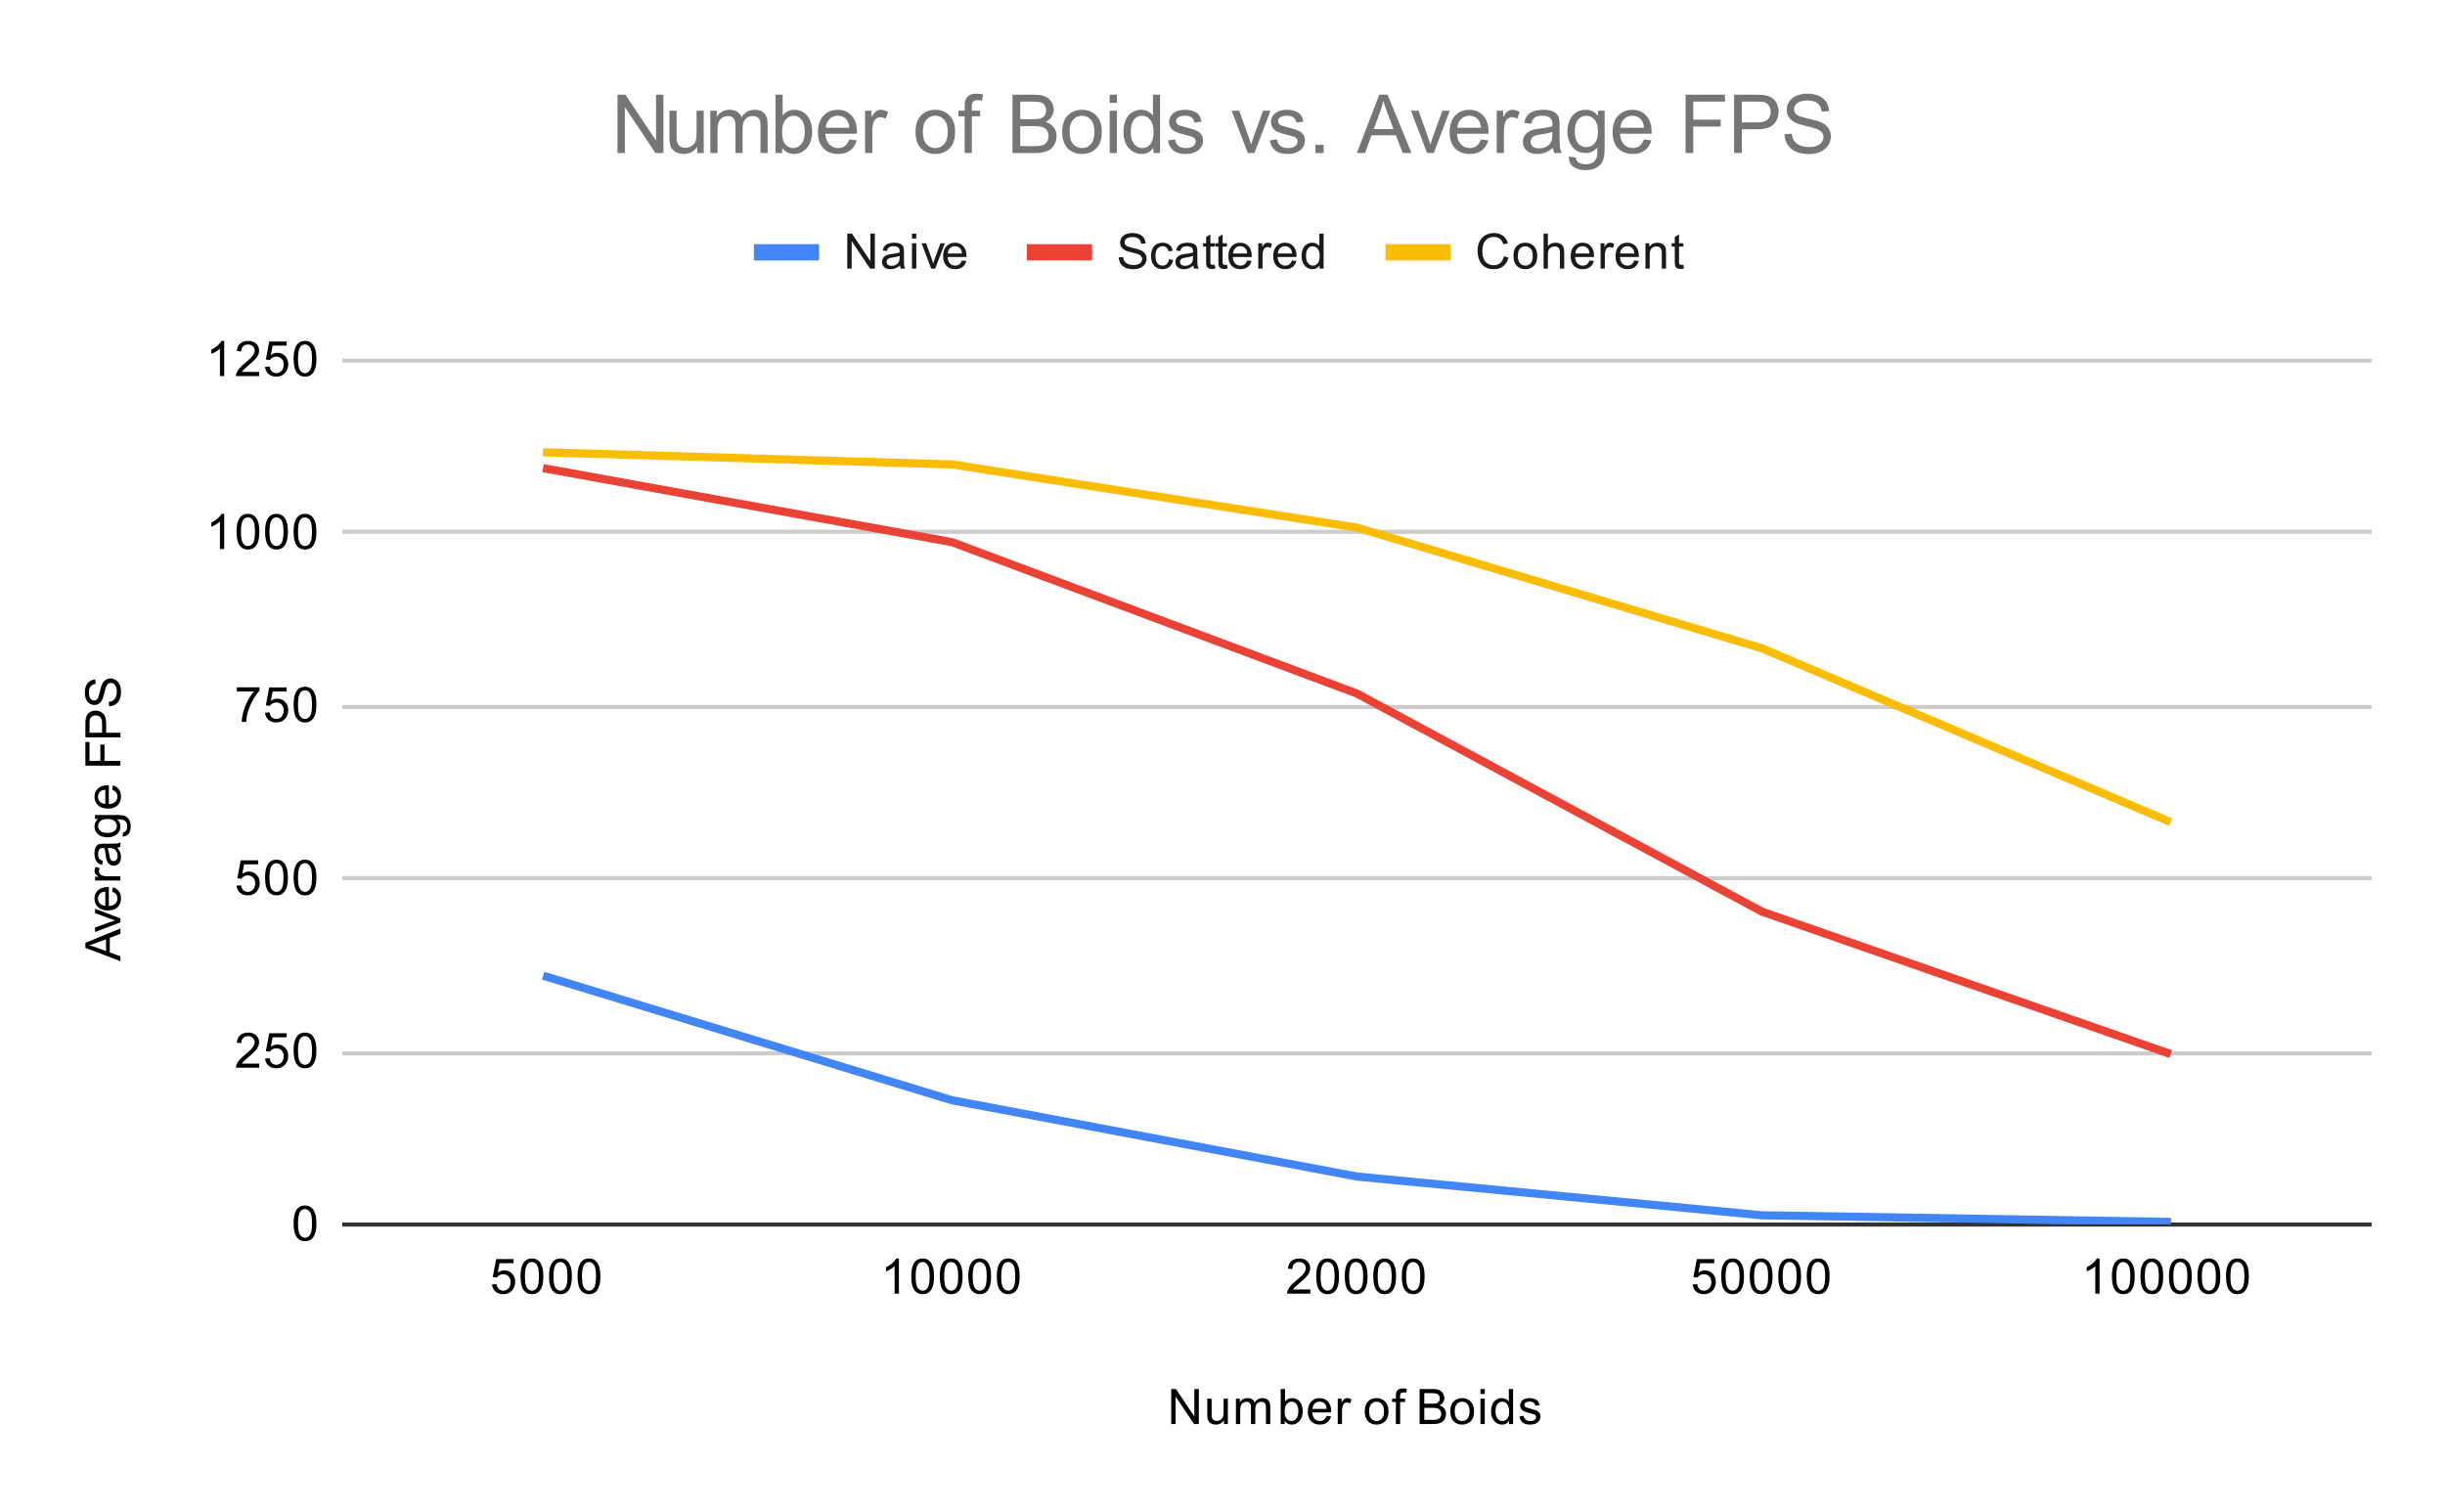 <svg version="1.1" viewBox="0.0 0.0 600.0 371.0" fill="none" stroke="none" stroke-linecap="square" stroke-miterlimit="10" width="600" height="371" xmlns:xlink="http://www.w3.org/1999/xlink" xmlns="http://www.w3.org/2000/svg"><path fill="#ffffff" d="M0 0L600.0 0L600.0 371.0L0 371.0L0 0Z" fill-rule="nonzero"/><path stroke="#333333" stroke-width="1.0" stroke-linecap="butt" d="M84.5 300.5L581.5 300.5" fill-rule="nonzero"/><path stroke="#cccccc" stroke-width="1.0" stroke-linecap="butt" d="M84.5 258.5L581.5 258.5" fill-rule="nonzero"/><path stroke="#cccccc" stroke-width="1.0" stroke-linecap="butt" d="M84.5 215.5L581.5 215.5" fill-rule="nonzero"/><path stroke="#cccccc" stroke-width="1.0" stroke-linecap="butt" d="M84.5 173.5L581.5 173.5" fill-rule="nonzero"/><path stroke="#cccccc" stroke-width="1.0" stroke-linecap="butt" d="M84.5 130.5L581.5 130.5" fill-rule="nonzero"/><path stroke="#cccccc" stroke-width="1.0" stroke-linecap="butt" d="M84.5 88.5L581.5 88.5" fill-rule="nonzero"/><clipPath id="id_0"><path d="M84.55 88.283L581.45 88.283L581.45 300.45L84.55 300.45L84.55 88.283Z" clip-rule="nonzero"/></clipPath><path stroke="#4285f4" stroke-width="2.0" stroke-linecap="butt" clip-path="url(#id_0)" d="M134.24 239.719L233.62 270L333.0 288.721L432.38 298.226L531.76 299.839" fill-rule="nonzero"/><path stroke="#ea4335" stroke-width="2.0" stroke-linecap="butt" clip-path="url(#id_0)" d="M134.24 115.05L233.62 133.042L333.0 170.197L432.38 223.714L531.76 258.339" fill-rule="nonzero"/><path stroke="#fbbc04" stroke-width="2.0" stroke-linecap="butt" clip-path="url(#id_0)" d="M134.24 111.011L233.62 113.964L333.0 129.478L432.38 159.096L531.76 201.343" fill-rule="nonzero"/><path fill="#000000" fill-opacity="0.0" clip-path="url(#id_0)" d="M137.24 239.719C137.24 241.376 135.897 242.719 134.24 242.719C132.583 242.719 131.24 241.376 131.24 239.719C131.24 238.063 132.583 236.719 134.24 236.719C135.897 236.719 137.24 238.063 137.24 239.719Z" fill-rule="nonzero"/><path fill="#000000" fill-opacity="0.0" clip-path="url(#id_0)" d="M236.62 270C236.62 271.657 235.277 273 233.62 273C231.963 273 230.62 271.657 230.62 270C230.62 268.343 231.963 267 233.62 267C235.277 267 236.62 268.343 236.62 270Z" fill-rule="nonzero"/><path fill="#000000" fill-opacity="0.0" clip-path="url(#id_0)" d="M336.0 288.721C336.0 290.378 334.657 291.721 333.0 291.721C331.343 291.721 330.0 290.378 330.0 288.721C330.0 287.065 331.343 285.721 333.0 285.721C334.657 285.721 336.0 287.065 336.0 288.721Z" fill-rule="nonzero"/><path fill="#000000" fill-opacity="0.0" clip-path="url(#id_0)" d="M435.38 298.226C435.38 299.883 434.037 301.226 432.38 301.226C430.723 301.226 429.38 299.883 429.38 298.226C429.38 296.57 430.723 295.226 432.38 295.226C434.037 295.226 435.38 296.57 435.38 298.226Z" fill-rule="nonzero"/><path fill="#000000" fill-opacity="0.0" clip-path="url(#id_0)" d="M534.76 299.839C534.76 301.496 533.417 302.839 531.76 302.839C530.103 302.839 528.76 301.496 528.76 299.839C528.76 298.182 530.103 296.839 531.76 296.839C533.417 296.839 534.76 298.182 534.76 299.839Z" fill-rule="nonzero"/><path fill="#ea4335" clip-path="url(#id_0)" d="M134.24 115.05C134.24 115.05 134.24 115.05 134.24 115.05C134.24 115.05 134.24 115.05 134.24 115.05C134.24 115.05 134.24 115.05 134.24 115.05C134.24 115.05 134.24 115.05 134.24 115.05Z" fill-rule="nonzero"/><path fill="#ea4335" clip-path="url(#id_0)" d="M233.62 133.042C233.62 133.042 233.62 133.042 233.62 133.042C233.62 133.042 233.62 133.042 233.62 133.042C233.62 133.042 233.62 133.042 233.62 133.042C233.62 133.042 233.62 133.042 233.62 133.042Z" fill-rule="nonzero"/><path fill="#ea4335" clip-path="url(#id_0)" d="M333.0 170.197C333.0 170.197 333.0 170.197 333.0 170.197C333.0 170.197 333.0 170.197 333.0 170.197C333.0 170.197 333.0 170.197 333.0 170.197C333.0 170.197 333.0 170.197 333.0 170.197Z" fill-rule="nonzero"/><path fill="#ea4335" clip-path="url(#id_0)" d="M432.38 223.714C432.38 223.714 432.38 223.714 432.38 223.714C432.38 223.714 432.38 223.714 432.38 223.714C432.38 223.714 432.38 223.714 432.38 223.714C432.38 223.714 432.38 223.714 432.38 223.714Z" fill-rule="nonzero"/><path fill="#ea4335" clip-path="url(#id_0)" d="M531.76 258.339C531.76 258.339 531.76 258.339 531.76 258.339C531.76 258.339 531.76 258.339 531.76 258.339C531.76 258.339 531.76 258.339 531.76 258.339C531.76 258.339 531.76 258.339 531.76 258.339Z" fill-rule="nonzero"/><path fill="#000000" fill-opacity="0.0" clip-path="url(#id_0)" d="M137.24 111.011C137.24 112.667 135.897 114.011 134.24 114.011C132.583 114.011 131.24 112.667 131.24 111.011C131.24 109.354 132.583 108.011 134.24 108.011C135.897 108.011 137.24 109.354 137.24 111.011Z" fill-rule="nonzero"/><path fill="#000000" fill-opacity="0.0" clip-path="url(#id_0)" d="M236.62 113.964C236.62 115.621 235.277 116.964 233.62 116.964C231.963 116.964 230.62 115.621 230.62 113.964C230.62 112.307 231.963 110.964 233.62 110.964C235.277 110.964 236.62 112.307 236.62 113.964Z" fill-rule="nonzero"/><path fill="#000000" fill-opacity="0.0" clip-path="url(#id_0)" d="M336.0 129.478C336.0 131.134 334.657 132.478 333.0 132.478C331.343 132.478 330.0 131.134 330.0 129.478C330.0 127.821 331.343 126.478 333.0 126.478C334.657 126.478 336.0 127.821 336.0 129.478Z" fill-rule="nonzero"/><path fill="#000000" fill-opacity="0.0" clip-path="url(#id_0)" d="M435.38 159.096C435.38 160.753 434.037 162.096 432.38 162.096C430.723 162.096 429.38 160.753 429.38 159.096C429.38 157.439 430.723 156.096 432.38 156.096C434.037 156.096 435.38 157.439 435.38 159.096Z" fill-rule="nonzero"/><path fill="#000000" fill-opacity="0.0" clip-path="url(#id_0)" d="M534.76 201.343C534.76 203 533.417 204.343 531.76 204.343C530.103 204.343 528.76 203 528.76 201.343C528.76 199.686 530.103 198.343 531.76 198.343C533.417 198.343 534.76 199.686 534.76 201.343Z" fill-rule="nonzero"/><path fill="#000000" d="M287.422 349.45L287.422 340.856L288.578 340.856L293.094 347.606L293.094 340.856L294.188 340.856L294.188 349.45L293.016 349.45L288.5 342.7L288.5 349.45L287.422 349.45ZM300.375 349.45L300.375 348.528Q299.641 349.591 298.391 349.591Q297.844 349.591 297.359 349.387Q296.891 349.169 296.656 348.856Q296.422 348.528 296.328 348.059Q296.266 347.762 296.266 347.075L296.266 343.231L297.328 343.231L297.328 346.684Q297.328 347.497 297.391 347.794Q297.484 348.2 297.797 348.45Q298.125 348.684 298.609 348.684Q299.078 348.684 299.484 348.45Q299.906 348.2 300.078 347.778Q300.266 347.356 300.266 346.559L300.266 343.231L301.312 343.231L301.312 349.45L300.375 349.45ZM303.297 349.45L303.297 343.231L304.234 343.231L304.234 344.106Q304.531 343.637 305.016 343.372Q305.5 343.091 306.125 343.091Q306.812 343.091 307.25 343.372Q307.703 343.653 307.875 344.169Q308.625 343.091 309.797 343.091Q310.734 343.091 311.219 343.606Q311.719 344.106 311.719 345.184L311.719 349.45L310.672 349.45L310.672 345.528Q310.672 344.903 310.562 344.622Q310.469 344.341 310.203 344.169Q309.938 343.997 309.562 343.997Q308.906 343.997 308.469 344.434Q308.047 344.872 308.047 345.841L308.047 349.45L306.984 349.45L306.984 345.403Q306.984 344.7 306.719 344.356Q306.469 343.997 305.891 343.997Q305.438 343.997 305.062 344.231Q304.688 344.466 304.516 344.919Q304.344 345.372 304.344 346.216L304.344 349.45L303.297 349.45ZM315.266 349.45L314.281 349.45L314.281 340.856L315.344 340.856L315.344 343.919Q316.016 343.091 317.047 343.091Q317.625 343.091 318.125 343.325Q318.641 343.544 318.969 343.966Q319.312 344.387 319.5 344.981Q319.688 345.575 319.688 346.247Q319.688 347.841 318.891 348.716Q318.094 349.591 317.0 349.591Q315.891 349.591 315.266 348.669L315.266 349.45ZM315.25 346.294Q315.25 347.403 315.562 347.903Q316.062 348.716 316.906 348.716Q317.594 348.716 318.094 348.122Q318.609 347.528 318.609 346.325Q318.609 345.106 318.125 344.528Q317.641 343.95 316.953 343.95Q316.266 343.95 315.75 344.559Q315.25 345.153 315.25 346.294ZM325.547 347.45L326.641 347.575Q326.391 348.528 325.688 349.059Q324.984 349.591 323.906 349.591Q322.547 349.591 321.734 348.747Q320.938 347.903 320.938 346.387Q320.938 344.825 321.75 343.966Q322.562 343.091 323.844 343.091Q325.094 343.091 325.875 343.934Q326.672 344.778 326.672 346.325Q326.672 346.419 326.672 346.606L322.031 346.606Q322.094 347.637 322.609 348.184Q323.125 348.716 323.906 348.716Q324.484 348.716 324.891 348.419Q325.312 348.106 325.547 347.45ZM322.094 345.747L325.562 345.747Q325.5 344.95 325.172 344.559Q324.656 343.95 323.859 343.95Q323.125 343.95 322.625 344.434Q322.141 344.919 322.094 345.747ZM328.281 349.45L328.281 343.231L329.234 343.231L329.234 344.169Q329.594 343.512 329.891 343.309Q330.203 343.091 330.578 343.091Q331.109 343.091 331.656 343.419L331.297 344.403Q330.906 344.169 330.531 344.169Q330.172 344.169 329.891 344.387Q329.625 344.591 329.516 344.966Q329.328 345.528 329.328 346.184L329.328 349.45L328.281 349.45ZM334.906 346.341Q334.906 344.606 335.859 343.778Q336.656 343.091 337.812 343.091Q339.094 343.091 339.906 343.934Q340.734 344.762 340.734 346.247Q340.734 347.45 340.375 348.137Q340.016 348.825 339.312 349.216Q338.625 349.591 337.812 349.591Q336.516 349.591 335.703 348.762Q334.906 347.919 334.906 346.341ZM335.984 346.341Q335.984 347.528 336.5 348.122Q337.031 348.716 337.812 348.716Q338.609 348.716 339.125 348.122Q339.641 347.528 339.641 346.309Q339.641 345.153 339.109 344.559Q338.594 343.966 337.812 343.966Q337.031 343.966 336.5 344.559Q335.984 345.137 335.984 346.341ZM342.547 349.45L342.547 344.044L341.609 344.044L341.609 343.231L342.547 343.231L342.547 342.559Q342.547 341.934 342.656 341.637Q342.812 341.216 343.188 340.966Q343.578 340.716 344.266 340.716Q344.719 340.716 345.25 340.825L345.094 341.731Q344.766 341.684 344.469 341.684Q343.984 341.684 343.781 341.887Q343.594 342.091 343.594 342.653L343.594 343.231L344.812 343.231L344.812 344.044L343.594 344.044L343.594 349.45L342.547 349.45ZM348.375 349.45L348.375 340.856L351.609 340.856Q352.594 340.856 353.188 341.122Q353.781 341.387 354.109 341.934Q354.453 342.466 354.453 343.059Q354.453 343.606 354.156 344.091Q353.859 344.575 353.25 344.872Q354.031 345.106 354.438 345.669Q354.859 346.216 354.859 346.966Q354.859 347.559 354.609 348.091Q354.359 348.606 353.984 348.887Q353.609 349.169 353.031 349.309Q352.469 349.45 351.656 349.45L348.375 349.45ZM349.516 344.466L351.375 344.466Q352.125 344.466 352.453 344.372Q352.891 344.247 353.109 343.95Q353.328 343.637 353.328 343.184Q353.328 342.762 353.125 342.434Q352.922 342.106 352.531 341.997Q352.156 341.872 351.234 341.872L349.516 341.872L349.516 344.466ZM349.516 348.434L351.656 348.434Q352.203 348.434 352.422 348.387Q352.828 348.325 353.078 348.169Q353.344 347.997 353.516 347.684Q353.688 347.372 353.688 346.966Q353.688 346.481 353.438 346.122Q353.203 345.762 352.766 345.622Q352.328 345.481 351.5 345.481L349.516 345.481L349.516 348.434ZM355.906 346.341Q355.906 344.606 356.859 343.778Q357.656 343.091 358.812 343.091Q360.094 343.091 360.906 343.934Q361.734 344.762 361.734 346.247Q361.734 347.45 361.375 348.137Q361.016 348.825 360.312 349.216Q359.625 349.591 358.812 349.591Q357.516 349.591 356.703 348.762Q355.906 347.919 355.906 346.341ZM356.984 346.341Q356.984 347.528 357.5 348.122Q358.031 348.716 358.812 348.716Q359.609 348.716 360.125 348.122Q360.641 347.528 360.641 346.309Q360.641 345.153 360.109 344.559Q359.594 343.966 358.812 343.966Q358.031 343.966 357.5 344.559Q356.984 345.137 356.984 346.341ZM363.297 342.075L363.297 340.856L364.359 340.856L364.359 342.075L363.297 342.075ZM363.297 349.45L363.297 343.231L364.359 343.231L364.359 349.45L363.297 349.45ZM370.328 349.45L370.328 348.669Q369.734 349.591 368.594 349.591Q367.844 349.591 367.219 349.184Q366.594 348.762 366.25 348.028Q365.906 347.294 365.906 346.341Q365.906 345.419 366.219 344.653Q366.531 343.887 367.156 343.497Q367.781 343.091 368.547 343.091Q369.109 343.091 369.547 343.325Q369.984 343.559 370.266 343.934L370.266 340.856L371.312 340.856L371.312 349.45L370.328 349.45ZM367.0 346.341Q367.0 347.544 367.5 348.137Q368.0 348.716 368.688 348.716Q369.375 348.716 369.859 348.153Q370.344 347.591 370.344 346.434Q370.344 345.153 369.844 344.559Q369.359 343.966 368.641 343.966Q367.938 343.966 367.469 344.544Q367.0 345.106 367.0 346.341ZM372.875 347.591L373.906 347.434Q374.0 348.059 374.391 348.387Q374.797 348.716 375.531 348.716Q376.25 348.716 376.594 348.434Q376.953 348.137 376.953 347.731Q376.953 347.372 376.641 347.169Q376.422 347.028 375.562 346.809Q374.406 346.512 373.953 346.309Q373.516 346.091 373.281 345.716Q373.047 345.341 373.047 344.872Q373.047 344.466 373.234 344.106Q373.422 343.747 373.75 343.512Q374.0 343.341 374.422 343.216Q374.844 343.091 375.344 343.091Q376.062 343.091 376.609 343.309Q377.172 343.512 377.438 343.872Q377.703 344.231 377.797 344.825L376.766 344.966Q376.703 344.497 376.359 344.231Q376.031 343.95 375.406 343.95Q374.688 343.95 374.375 344.2Q374.062 344.434 374.062 344.762Q374.062 344.966 374.188 345.122Q374.328 345.294 374.594 345.403Q374.75 345.466 375.531 345.669Q376.656 345.981 377.094 346.169Q377.531 346.356 377.781 346.716Q378.031 347.075 378.031 347.622Q378.031 348.153 377.719 348.622Q377.422 349.075 376.844 349.341Q376.266 349.591 375.531 349.591Q374.312 349.591 373.672 349.091Q373.047 348.575 372.875 347.591Z" fill-rule="nonzero"/><path fill="#000000" d="M29.55 235.882L20.956 232.585L20.956 231.367L29.55 227.851L29.55 229.132L26.941 230.148L26.941 233.726L29.55 234.679L29.55 235.882ZM26.019 233.398L26.019 230.492L23.644 231.382Q22.566 231.804 21.863 231.992Q22.691 232.164 23.503 232.46L26.019 233.398ZM29.55 226.351L23.331 228.71L23.331 227.601L27.05 226.257Q27.659 226.054 28.3 225.867Q27.816 225.726 27.128 225.476L23.331 224.085L23.331 223.007L29.55 225.367L29.55 226.351ZM27.55 218.82L27.675 217.726Q28.628 217.976 29.159 218.679Q29.691 219.382 29.691 220.46Q29.691 221.82 28.847 222.632Q28.003 223.429 26.488 223.429Q24.925 223.429 24.066 222.617Q23.191 221.804 23.191 220.523Q23.191 219.273 24.034 218.492Q24.878 217.695 26.425 217.695Q26.519 217.695 26.706 217.695L26.706 222.335Q27.738 222.273 28.284 221.757Q28.816 221.242 28.816 220.46Q28.816 219.882 28.519 219.476Q28.206 219.054 27.55 218.82ZM25.847 222.273L25.847 218.804Q25.05 218.867 24.659 219.195Q24.05 219.71 24.05 220.507Q24.05 221.242 24.534 221.742Q25.019 222.226 25.847 222.273ZM29.55 216.085L23.331 216.085L23.331 215.132L24.269 215.132Q23.613 214.773 23.409 214.476Q23.191 214.164 23.191 213.789Q23.191 213.257 23.519 212.71L24.503 213.07Q24.269 213.46 24.269 213.835Q24.269 214.195 24.488 214.476Q24.691 214.742 25.066 214.851Q25.628 215.039 26.284 215.039L29.55 215.039L29.55 216.085ZM28.784 208.007Q29.284 208.601 29.488 209.148Q29.691 209.679 29.691 210.304Q29.691 211.335 29.191 211.882Q28.691 212.429 27.909 212.429Q27.456 212.429 27.081 212.226Q26.691 212.023 26.472 211.679Q26.238 211.335 26.128 210.914Q26.034 210.617 25.956 209.976Q25.816 208.71 25.597 208.101Q25.378 208.101 25.331 208.101Q24.675 208.101 24.409 208.398Q24.066 208.804 24.066 209.601Q24.066 210.335 24.331 210.695Q24.581 211.054 25.238 211.226L25.097 212.257Q24.441 212.117 24.034 211.789Q23.628 211.46 23.409 210.851Q23.191 210.242 23.191 209.445Q23.191 208.648 23.378 208.148Q23.566 207.648 23.847 207.414Q24.128 207.179 24.566 207.085Q24.831 207.039 25.534 207.039L26.941 207.039Q28.409 207.039 28.8 206.976Q29.191 206.898 29.55 206.695L29.55 207.804Q29.222 207.96 28.784 208.007ZM26.425 208.101Q26.659 208.679 26.831 209.82Q26.925 210.476 27.05 210.742Q27.159 211.007 27.378 211.164Q27.597 211.304 27.878 211.304Q28.3 211.304 28.581 210.992Q28.863 210.664 28.863 210.054Q28.863 209.445 28.597 208.976Q28.331 208.492 27.863 208.273Q27.503 208.101 26.816 208.101L26.425 208.101ZM30.066 205.273L30.222 204.242Q30.691 204.179 30.909 203.882Q31.206 203.492 31.206 202.82Q31.206 202.085 30.909 201.695Q30.613 201.289 30.097 201.148Q29.769 201.054 28.738 201.07Q29.55 201.757 29.55 202.789Q29.55 204.07 28.628 204.773Q27.691 205.476 26.409 205.476Q25.519 205.476 24.769 205.164Q24.003 204.835 23.597 204.226Q23.191 203.617 23.191 202.789Q23.191 201.679 24.081 200.96L23.331 200.96L23.331 199.992L28.706 199.992Q30.159 199.992 30.769 200.289Q31.378 200.585 31.722 201.226Q32.081 201.867 32.081 202.804Q32.081 203.914 31.581 204.601Q31.081 205.289 30.066 205.273ZM26.331 204.398Q27.55 204.398 28.113 203.914Q28.675 203.429 28.675 202.695Q28.675 201.96 28.113 201.476Q27.55 200.976 26.363 200.976Q25.222 200.976 24.644 201.492Q24.066 201.992 24.066 202.71Q24.066 203.414 24.644 203.914Q25.206 204.398 26.331 204.398ZM27.55 193.82L27.675 192.726Q28.628 192.976 29.159 193.679Q29.691 194.382 29.691 195.46Q29.691 196.82 28.847 197.632Q28.003 198.429 26.488 198.429Q24.925 198.429 24.066 197.617Q23.191 196.804 23.191 195.523Q23.191 194.273 24.034 193.492Q24.878 192.695 26.425 192.695Q26.519 192.695 26.706 192.695L26.706 197.335Q27.738 197.273 28.284 196.757Q28.816 196.242 28.816 195.46Q28.816 194.882 28.519 194.476Q28.206 194.054 27.55 193.82ZM25.847 197.273L25.847 193.804Q25.05 193.867 24.659 194.195Q24.05 194.71 24.05 195.507Q24.05 196.242 24.534 196.742Q25.019 197.226 25.847 197.273ZM29.55 187.882L20.956 187.882L20.956 182.085L21.972 182.085L21.972 186.742L24.628 186.742L24.628 182.71L25.644 182.71L25.644 186.742L29.55 186.742L29.55 187.882ZM29.55 180.945L20.956 180.945L20.956 177.695Q20.956 176.851 21.034 176.398Q21.144 175.757 21.441 175.335Q21.738 174.898 22.269 174.648Q22.8 174.382 23.441 174.382Q24.534 174.382 25.3 175.085Q26.05 175.773 26.05 177.601L26.05 179.804L29.55 179.804L29.55 180.945ZM25.05 179.804L25.05 177.585Q25.05 176.476 24.644 176.023Q24.222 175.554 23.472 175.554Q22.941 175.554 22.566 175.835Q22.175 176.101 22.05 176.539Q21.972 176.835 21.972 177.601L21.972 179.804L25.05 179.804ZM26.784 173.32L26.691 172.257Q27.347 172.179 27.753 171.898Q28.159 171.617 28.425 171.039Q28.675 170.445 28.675 169.71Q28.675 169.07 28.488 168.57Q28.284 168.07 27.956 167.835Q27.613 167.585 27.222 167.585Q26.816 167.585 26.519 167.82Q26.206 168.054 26.003 168.585Q25.863 168.945 25.581 170.132Q25.3 171.304 25.05 171.773Q24.722 172.398 24.253 172.695Q23.769 172.992 23.175 172.992Q22.534 172.992 21.972 172.632Q21.394 172.257 21.113 171.554Q20.816 170.835 20.816 169.976Q20.816 169.023 21.128 168.289Q21.425 167.554 22.034 167.164Q22.628 166.773 23.378 166.742L23.456 167.835Q22.644 167.929 22.238 168.445Q21.816 168.945 21.816 169.929Q21.816 170.96 22.191 171.429Q22.566 171.898 23.097 171.898Q23.566 171.898 23.863 171.57Q24.159 171.242 24.472 169.867Q24.784 168.476 25.019 167.96Q25.378 167.21 25.909 166.851Q26.425 166.492 27.128 166.492Q27.816 166.492 28.425 166.882Q29.019 167.273 29.363 168.007Q29.691 168.742 29.691 169.664Q29.691 170.835 29.363 171.632Q29.019 172.414 28.331 172.867Q27.644 173.304 26.784 173.32Z" fill-rule="nonzero"/><path fill="#000000" d="M72.05 300.216Q72.05 298.684 72.362 297.762Q72.675 296.825 73.284 296.325Q73.909 295.825 74.847 295.825Q75.534 295.825 76.05 296.106Q76.581 296.387 76.925 296.919Q77.269 297.434 77.456 298.184Q77.644 298.934 77.644 300.216Q77.644 301.731 77.331 302.653Q77.034 303.575 76.409 304.091Q75.8 304.591 74.847 304.591Q73.612 304.591 72.894 303.7Q72.05 302.637 72.05 300.216ZM73.128 300.216Q73.128 302.325 73.628 303.028Q74.128 303.731 74.847 303.731Q75.581 303.731 76.066 303.028Q76.566 302.325 76.566 300.216Q76.566 298.091 76.066 297.403Q75.581 296.7 74.831 296.7Q74.112 296.7 73.675 297.309Q73.128 298.091 73.128 300.216Z" fill-rule="nonzero"/><path fill="#000000" d="M63.597 261.001L63.597 262.017L57.909 262.017Q57.909 261.642 58.034 261.282Q58.253 260.704 58.722 260.142Q59.206 259.579 60.112 258.845Q61.519 257.689 62.003 257.017Q62.503 256.345 62.503 255.751Q62.503 255.126 62.05 254.704Q61.597 254.267 60.878 254.267Q60.112 254.267 59.659 254.72Q59.206 255.173 59.191 255.985L58.112 255.876Q58.222 254.657 58.941 254.032Q59.675 253.392 60.909 253.392Q62.144 253.392 62.862 254.079Q63.581 254.767 63.581 255.782Q63.581 256.298 63.362 256.798Q63.159 257.282 62.659 257.845Q62.175 258.392 61.05 259.345Q60.097 260.142 59.816 260.439Q59.55 260.72 59.378 261.001L63.597 261.001ZM65.05 259.767L66.159 259.673Q66.284 260.485 66.722 260.892Q67.175 261.298 67.816 261.298Q68.566 261.298 69.097 260.72Q69.628 260.142 69.628 259.204Q69.628 258.298 69.112 257.782Q68.612 257.251 67.784 257.251Q67.284 257.251 66.862 257.485Q66.456 257.72 66.222 258.079L65.237 257.954L66.066 253.548L70.347 253.548L70.347 254.548L66.909 254.548L66.456 256.86Q67.222 256.314 68.066 256.314Q69.191 256.314 69.956 257.095Q70.737 257.876 70.737 259.11Q70.737 260.267 70.066 261.126Q69.237 262.157 67.816 262.157Q66.644 262.157 65.894 261.501Q65.159 260.845 65.05 259.767ZM72.05 257.782Q72.05 256.251 72.362 255.329Q72.675 254.392 73.284 253.892Q73.909 253.392 74.847 253.392Q75.534 253.392 76.05 253.673Q76.581 253.954 76.925 254.485Q77.269 255.001 77.456 255.751Q77.644 256.501 77.644 257.782Q77.644 259.298 77.331 260.22Q77.034 261.142 76.409 261.657Q75.8 262.157 74.847 262.157Q73.612 262.157 72.894 261.267Q72.05 260.204 72.05 257.782ZM73.128 257.782Q73.128 259.892 73.628 260.595Q74.128 261.298 74.847 261.298Q75.581 261.298 76.066 260.595Q76.566 259.892 76.566 257.782Q76.566 255.657 76.066 254.97Q75.581 254.267 74.831 254.267Q74.112 254.267 73.675 254.876Q73.128 255.657 73.128 257.782Z" fill-rule="nonzero"/><path fill="#000000" d="M58.05 217.333L59.159 217.24Q59.284 218.052 59.722 218.458Q60.175 218.865 60.816 218.865Q61.566 218.865 62.097 218.286Q62.628 217.708 62.628 216.771Q62.628 215.865 62.112 215.349Q61.612 214.818 60.784 214.818Q60.284 214.818 59.862 215.052Q59.456 215.286 59.222 215.646L58.237 215.521L59.066 211.115L63.347 211.115L63.347 212.115L59.909 212.115L59.456 214.427Q60.222 213.88 61.066 213.88Q62.191 213.88 62.956 214.661Q63.737 215.443 63.737 216.677Q63.737 217.833 63.066 218.693Q62.237 219.724 60.816 219.724Q59.644 219.724 58.894 219.068Q58.159 218.411 58.05 217.333ZM65.05 215.349Q65.05 213.818 65.362 212.896Q65.675 211.958 66.284 211.458Q66.909 210.958 67.847 210.958Q68.534 210.958 69.05 211.24Q69.581 211.521 69.925 212.052Q70.269 212.568 70.456 213.318Q70.644 214.068 70.644 215.349Q70.644 216.865 70.331 217.786Q70.034 218.708 69.409 219.224Q68.8 219.724 67.847 219.724Q66.612 219.724 65.894 218.833Q65.05 217.771 65.05 215.349ZM66.128 215.349Q66.128 217.458 66.628 218.161Q67.128 218.865 67.847 218.865Q68.581 218.865 69.066 218.161Q69.566 217.458 69.566 215.349Q69.566 213.224 69.066 212.536Q68.581 211.833 67.831 211.833Q67.112 211.833 66.675 212.443Q66.128 213.224 66.128 215.349ZM72.05 215.349Q72.05 213.818 72.362 212.896Q72.675 211.958 73.284 211.458Q73.909 210.958 74.847 210.958Q75.534 210.958 76.05 211.24Q76.581 211.521 76.925 212.052Q77.269 212.568 77.456 213.318Q77.644 214.068 77.644 215.349Q77.644 216.865 77.331 217.786Q77.034 218.708 76.409 219.224Q75.8 219.724 74.847 219.724Q73.612 219.724 72.894 218.833Q72.05 217.771 72.05 215.349ZM73.128 215.349Q73.128 217.458 73.628 218.161Q74.128 218.865 74.847 218.865Q75.581 218.865 76.066 218.161Q76.566 217.458 76.566 215.349Q76.566 213.224 76.066 212.536Q75.581 211.833 74.831 211.833Q74.112 211.833 73.675 212.443Q73.128 213.224 73.128 215.349Z" fill-rule="nonzero"/><path fill="#000000" d="M58.112 169.681L58.112 168.666L63.675 168.666L63.675 169.494Q62.862 170.369 62.05 171.822Q61.253 173.259 60.816 174.791Q60.487 175.869 60.409 177.15L59.316 177.15Q59.331 176.134 59.706 174.697Q60.097 173.259 60.8 171.931Q61.519 170.603 62.331 169.681L58.112 169.681ZM65.05 174.9L66.159 174.806Q66.284 175.619 66.722 176.025Q67.175 176.431 67.816 176.431Q68.566 176.431 69.097 175.853Q69.628 175.275 69.628 174.338Q69.628 173.431 69.112 172.916Q68.612 172.384 67.784 172.384Q67.284 172.384 66.862 172.619Q66.456 172.853 66.222 173.213L65.237 173.088L66.066 168.681L70.347 168.681L70.347 169.681L66.909 169.681L66.456 171.994Q67.222 171.447 68.066 171.447Q69.191 171.447 69.956 172.228Q70.737 173.009 70.737 174.244Q70.737 175.4 70.066 176.259Q69.237 177.291 67.816 177.291Q66.644 177.291 65.894 176.634Q65.159 175.978 65.05 174.9ZM72.05 172.916Q72.05 171.384 72.362 170.463Q72.675 169.525 73.284 169.025Q73.909 168.525 74.847 168.525Q75.534 168.525 76.05 168.806Q76.581 169.088 76.925 169.619Q77.269 170.134 77.456 170.884Q77.644 171.634 77.644 172.916Q77.644 174.431 77.331 175.353Q77.034 176.275 76.409 176.791Q75.8 177.291 74.847 177.291Q73.612 177.291 72.894 176.4Q72.05 175.338 72.05 172.916ZM73.128 172.916Q73.128 175.025 73.628 175.728Q74.128 176.431 74.847 176.431Q75.581 176.431 76.066 175.728Q76.566 175.025 76.566 172.916Q76.566 170.791 76.066 170.103Q75.581 169.4 74.831 169.4Q74.112 169.4 73.675 170.009Q73.128 170.791 73.128 172.916Z" fill-rule="nonzero"/><path fill="#000000" d="M55.019 134.717L53.972 134.717L53.972 127.998Q53.581 128.357 52.956 128.732Q52.347 129.092 51.862 129.264L51.862 128.248Q52.737 127.826 53.394 127.248Q54.066 126.654 54.347 126.092L55.019 126.092L55.019 134.717ZM58.05 130.482Q58.05 128.951 58.362 128.029Q58.675 127.092 59.284 126.592Q59.909 126.092 60.847 126.092Q61.534 126.092 62.05 126.373Q62.581 126.654 62.925 127.185Q63.269 127.701 63.456 128.451Q63.644 129.201 63.644 130.482Q63.644 131.998 63.331 132.92Q63.034 133.842 62.409 134.357Q61.8 134.857 60.847 134.857Q59.612 134.857 58.894 133.967Q58.05 132.904 58.05 130.482ZM59.128 130.482Q59.128 132.592 59.628 133.295Q60.128 133.998 60.847 133.998Q61.581 133.998 62.066 133.295Q62.566 132.592 62.566 130.482Q62.566 128.357 62.066 127.67Q61.581 126.967 60.831 126.967Q60.112 126.967 59.675 127.576Q59.128 128.357 59.128 130.482ZM65.05 130.482Q65.05 128.951 65.362 128.029Q65.675 127.092 66.284 126.592Q66.909 126.092 67.847 126.092Q68.534 126.092 69.05 126.373Q69.581 126.654 69.925 127.185Q70.269 127.701 70.456 128.451Q70.644 129.201 70.644 130.482Q70.644 131.998 70.331 132.92Q70.034 133.842 69.409 134.357Q68.8 134.857 67.847 134.857Q66.612 134.857 65.894 133.967Q65.05 132.904 65.05 130.482ZM66.128 130.482Q66.128 132.592 66.628 133.295Q67.128 133.998 67.847 133.998Q68.581 133.998 69.066 133.295Q69.566 132.592 69.566 130.482Q69.566 128.357 69.066 127.67Q68.581 126.967 67.831 126.967Q67.112 126.967 66.675 127.576Q66.128 128.357 66.128 130.482ZM72.05 130.482Q72.05 128.951 72.362 128.029Q72.675 127.092 73.284 126.592Q73.909 126.092 74.847 126.092Q75.534 126.092 76.05 126.373Q76.581 126.654 76.925 127.185Q77.269 127.701 77.456 128.451Q77.644 129.201 77.644 130.482Q77.644 131.998 77.331 132.92Q77.034 133.842 76.409 134.357Q75.8 134.857 74.847 134.857Q73.612 134.857 72.894 133.967Q72.05 132.904 72.05 130.482ZM73.128 130.482Q73.128 132.592 73.628 133.295Q74.128 133.998 74.847 133.998Q75.581 133.998 76.066 133.295Q76.566 132.592 76.566 130.482Q76.566 128.357 76.066 127.67Q75.581 126.967 74.831 126.967Q74.112 126.967 73.675 127.576Q73.128 128.357 73.128 130.482Z" fill-rule="nonzero"/><path fill="#000000" d="M55.019 92.283L53.972 92.283L53.972 85.565Q53.581 85.924 52.956 86.299Q52.347 86.658 51.862 86.83L51.862 85.815Q52.737 85.393 53.394 84.815Q54.066 84.221 54.347 83.658L55.019 83.658L55.019 92.283ZM63.597 91.268L63.597 92.283L57.909 92.283Q57.909 91.908 58.034 91.549Q58.253 90.971 58.722 90.408Q59.206 89.846 60.112 89.111Q61.519 87.955 62.003 87.283Q62.503 86.611 62.503 86.018Q62.503 85.393 62.05 84.971Q61.597 84.533 60.878 84.533Q60.112 84.533 59.659 84.986Q59.206 85.44 59.191 86.252L58.112 86.143Q58.222 84.924 58.941 84.299Q59.675 83.658 60.909 83.658Q62.144 83.658 62.862 84.346Q63.581 85.033 63.581 86.049Q63.581 86.565 63.362 87.065Q63.159 87.549 62.659 88.111Q62.175 88.658 61.05 89.611Q60.097 90.408 59.816 90.705Q59.55 90.986 59.378 91.268L63.597 91.268ZM65.05 90.033L66.159 89.94Q66.284 90.752 66.722 91.158Q67.175 91.565 67.816 91.565Q68.566 91.565 69.097 90.986Q69.628 90.408 69.628 89.471Q69.628 88.565 69.112 88.049Q68.612 87.518 67.784 87.518Q67.284 87.518 66.862 87.752Q66.456 87.986 66.222 88.346L65.237 88.221L66.066 83.815L70.347 83.815L70.347 84.815L66.909 84.815L66.456 87.127Q67.222 86.58 68.066 86.58Q69.191 86.58 69.956 87.361Q70.737 88.143 70.737 89.377Q70.737 90.533 70.066 91.393Q69.237 92.424 67.816 92.424Q66.644 92.424 65.894 91.768Q65.159 91.111 65.05 90.033ZM72.05 88.049Q72.05 86.518 72.362 85.596Q72.675 84.658 73.284 84.158Q73.909 83.658 74.847 83.658Q75.534 83.658 76.05 83.94Q76.581 84.221 76.925 84.752Q77.269 85.268 77.456 86.018Q77.644 86.768 77.644 88.049Q77.644 89.565 77.331 90.486Q77.034 91.408 76.409 91.924Q75.8 92.424 74.847 92.424Q73.612 92.424 72.894 91.533Q72.05 90.471 72.05 88.049ZM73.128 88.049Q73.128 90.158 73.628 90.861Q74.128 91.565 74.847 91.565Q75.581 91.565 76.066 90.861Q76.566 90.158 76.566 88.049Q76.566 85.924 76.066 85.236Q75.581 84.533 74.831 84.533Q74.112 84.533 73.675 85.143Q73.128 85.924 73.128 88.049Z" fill-rule="nonzero"/><path fill="#000000" d="M120.74 315.2L121.849 315.106Q121.974 315.919 122.412 316.325Q122.865 316.731 123.506 316.731Q124.256 316.731 124.787 316.153Q125.318 315.575 125.318 314.637Q125.318 313.731 124.802 313.216Q124.302 312.684 123.474 312.684Q122.974 312.684 122.552 312.919Q122.146 313.153 121.912 313.512L120.927 313.387L121.756 308.981L126.037 308.981L126.037 309.981L122.599 309.981L122.146 312.294Q122.912 311.747 123.756 311.747Q124.881 311.747 125.646 312.528Q126.427 313.309 126.427 314.544Q126.427 315.7 125.756 316.559Q124.927 317.591 123.506 317.591Q122.334 317.591 121.584 316.934Q120.849 316.278 120.74 315.2ZM127.74 313.216Q127.74 311.684 128.052 310.762Q128.365 309.825 128.974 309.325Q129.599 308.825 130.537 308.825Q131.224 308.825 131.74 309.106Q132.271 309.387 132.615 309.919Q132.959 310.434 133.146 311.184Q133.334 311.934 133.334 313.216Q133.334 314.731 133.021 315.653Q132.724 316.575 132.099 317.091Q131.49 317.591 130.537 317.591Q129.302 317.591 128.584 316.7Q127.74 315.637 127.74 313.216ZM128.818 313.216Q128.818 315.325 129.318 316.028Q129.818 316.731 130.537 316.731Q131.271 316.731 131.756 316.028Q132.256 315.325 132.256 313.216Q132.256 311.091 131.756 310.403Q131.271 309.7 130.521 309.7Q129.802 309.7 129.365 310.309Q128.818 311.091 128.818 313.216ZM134.74 313.216Q134.74 311.684 135.052 310.762Q135.365 309.825 135.974 309.325Q136.599 308.825 137.537 308.825Q138.224 308.825 138.74 309.106Q139.271 309.387 139.615 309.919Q139.959 310.434 140.146 311.184Q140.334 311.934 140.334 313.216Q140.334 314.731 140.021 315.653Q139.724 316.575 139.099 317.091Q138.49 317.591 137.537 317.591Q136.302 317.591 135.584 316.7Q134.74 315.637 134.74 313.216ZM135.818 313.216Q135.818 315.325 136.318 316.028Q136.818 316.731 137.537 316.731Q138.271 316.731 138.756 316.028Q139.256 315.325 139.256 313.216Q139.256 311.091 138.756 310.403Q138.271 309.7 137.521 309.7Q136.802 309.7 136.365 310.309Q135.818 311.091 135.818 313.216ZM141.74 313.216Q141.74 311.684 142.052 310.762Q142.365 309.825 142.974 309.325Q143.599 308.825 144.537 308.825Q145.224 308.825 145.74 309.106Q146.271 309.387 146.615 309.919Q146.959 310.434 147.146 311.184Q147.334 311.934 147.334 313.216Q147.334 314.731 147.021 315.653Q146.724 316.575 146.099 317.091Q145.49 317.591 144.537 317.591Q143.302 317.591 142.584 316.7Q141.74 315.637 141.74 313.216ZM142.818 313.216Q142.818 315.325 143.318 316.028Q143.818 316.731 144.537 316.731Q145.271 316.731 145.756 316.028Q146.256 315.325 146.256 313.216Q146.256 311.091 145.756 310.403Q145.271 309.7 144.521 309.7Q143.802 309.7 143.365 310.309Q142.818 311.091 142.818 313.216Z" fill-rule="nonzero"/><path fill="#000000" d="M220.589 317.45L219.542 317.45L219.542 310.731Q219.151 311.091 218.526 311.466Q217.917 311.825 217.433 311.997L217.433 310.981Q218.308 310.559 218.964 309.981Q219.636 309.387 219.917 308.825L220.589 308.825L220.589 317.45ZM223.62 313.216Q223.62 311.684 223.933 310.762Q224.245 309.825 224.854 309.325Q225.479 308.825 226.417 308.825Q227.104 308.825 227.62 309.106Q228.151 309.387 228.495 309.919Q228.839 310.434 229.026 311.184Q229.214 311.934 229.214 313.216Q229.214 314.731 228.901 315.653Q228.604 316.575 227.979 317.091Q227.37 317.591 226.417 317.591Q225.183 317.591 224.464 316.7Q223.62 315.637 223.62 313.216ZM224.698 313.216Q224.698 315.325 225.198 316.028Q225.698 316.731 226.417 316.731Q227.151 316.731 227.636 316.028Q228.136 315.325 228.136 313.216Q228.136 311.091 227.636 310.403Q227.151 309.7 226.401 309.7Q225.683 309.7 225.245 310.309Q224.698 311.091 224.698 313.216ZM230.62 313.216Q230.62 311.684 230.933 310.762Q231.245 309.825 231.854 309.325Q232.479 308.825 233.417 308.825Q234.104 308.825 234.62 309.106Q235.151 309.387 235.495 309.919Q235.839 310.434 236.026 311.184Q236.214 311.934 236.214 313.216Q236.214 314.731 235.901 315.653Q235.604 316.575 234.979 317.091Q234.37 317.591 233.417 317.591Q232.183 317.591 231.464 316.7Q230.62 315.637 230.62 313.216ZM231.698 313.216Q231.698 315.325 232.198 316.028Q232.698 316.731 233.417 316.731Q234.151 316.731 234.636 316.028Q235.136 315.325 235.136 313.216Q235.136 311.091 234.636 310.403Q234.151 309.7 233.401 309.7Q232.683 309.7 232.245 310.309Q231.698 311.091 231.698 313.216ZM237.62 313.216Q237.62 311.684 237.933 310.762Q238.245 309.825 238.854 309.325Q239.479 308.825 240.417 308.825Q241.104 308.825 241.62 309.106Q242.151 309.387 242.495 309.919Q242.839 310.434 243.026 311.184Q243.214 311.934 243.214 313.216Q243.214 314.731 242.901 315.653Q242.604 316.575 241.979 317.091Q241.37 317.591 240.417 317.591Q239.183 317.591 238.464 316.7Q237.62 315.637 237.62 313.216ZM238.698 313.216Q238.698 315.325 239.198 316.028Q239.698 316.731 240.417 316.731Q241.151 316.731 241.636 316.028Q242.136 315.325 242.136 313.216Q242.136 311.091 241.636 310.403Q241.151 309.7 240.401 309.7Q239.683 309.7 239.245 310.309Q238.698 311.091 238.698 313.216ZM244.62 313.216Q244.62 311.684 244.933 310.762Q245.245 309.825 245.854 309.325Q246.479 308.825 247.417 308.825Q248.104 308.825 248.62 309.106Q249.151 309.387 249.495 309.919Q249.839 310.434 250.026 311.184Q250.214 311.934 250.214 313.216Q250.214 314.731 249.901 315.653Q249.604 316.575 248.979 317.091Q248.37 317.591 247.417 317.591Q246.183 317.591 245.464 316.7Q244.62 315.637 244.62 313.216ZM245.698 313.216Q245.698 315.325 246.198 316.028Q246.698 316.731 247.417 316.731Q248.151 316.731 248.636 316.028Q249.136 315.325 249.136 313.216Q249.136 311.091 248.636 310.403Q248.151 309.7 247.401 309.7Q246.683 309.7 246.245 310.309Q245.698 311.091 245.698 313.216Z" fill-rule="nonzero"/><path fill="#000000" d="M321.547 316.434L321.547 317.45L315.859 317.45Q315.859 317.075 315.984 316.716Q316.203 316.137 316.672 315.575Q317.156 315.012 318.062 314.278Q319.469 313.122 319.953 312.45Q320.453 311.778 320.453 311.184Q320.453 310.559 320.0 310.137Q319.547 309.7 318.828 309.7Q318.062 309.7 317.609 310.153Q317.156 310.606 317.141 311.419L316.062 311.309Q316.172 310.091 316.891 309.466Q317.625 308.825 318.859 308.825Q320.094 308.825 320.812 309.512Q321.531 310.2 321.531 311.216Q321.531 311.731 321.312 312.231Q321.109 312.716 320.609 313.278Q320.125 313.825 319.0 314.778Q318.047 315.575 317.766 315.872Q317.5 316.153 317.328 316.434L321.547 316.434ZM323.0 313.216Q323.0 311.684 323.312 310.762Q323.625 309.825 324.234 309.325Q324.859 308.825 325.797 308.825Q326.484 308.825 327.0 309.106Q327.531 309.387 327.875 309.919Q328.219 310.434 328.406 311.184Q328.594 311.934 328.594 313.216Q328.594 314.731 328.281 315.653Q327.984 316.575 327.359 317.091Q326.75 317.591 325.797 317.591Q324.562 317.591 323.844 316.7Q323.0 315.637 323.0 313.216ZM324.078 313.216Q324.078 315.325 324.578 316.028Q325.078 316.731 325.797 316.731Q326.531 316.731 327.016 316.028Q327.516 315.325 327.516 313.216Q327.516 311.091 327.016 310.403Q326.531 309.7 325.781 309.7Q325.062 309.7 324.625 310.309Q324.078 311.091 324.078 313.216ZM330.0 313.216Q330.0 311.684 330.312 310.762Q330.625 309.825 331.234 309.325Q331.859 308.825 332.797 308.825Q333.484 308.825 334.0 309.106Q334.531 309.387 334.875 309.919Q335.219 310.434 335.406 311.184Q335.594 311.934 335.594 313.216Q335.594 314.731 335.281 315.653Q334.984 316.575 334.359 317.091Q333.75 317.591 332.797 317.591Q331.562 317.591 330.844 316.7Q330.0 315.637 330.0 313.216ZM331.078 313.216Q331.078 315.325 331.578 316.028Q332.078 316.731 332.797 316.731Q333.531 316.731 334.016 316.028Q334.516 315.325 334.516 313.216Q334.516 311.091 334.016 310.403Q333.531 309.7 332.781 309.7Q332.062 309.7 331.625 310.309Q331.078 311.091 331.078 313.216ZM337.0 313.216Q337.0 311.684 337.312 310.762Q337.625 309.825 338.234 309.325Q338.859 308.825 339.797 308.825Q340.484 308.825 341.0 309.106Q341.531 309.387 341.875 309.919Q342.219 310.434 342.406 311.184Q342.594 311.934 342.594 313.216Q342.594 314.731 342.281 315.653Q341.984 316.575 341.359 317.091Q340.75 317.591 339.797 317.591Q338.562 317.591 337.844 316.7Q337.0 315.637 337.0 313.216ZM338.078 313.216Q338.078 315.325 338.578 316.028Q339.078 316.731 339.797 316.731Q340.531 316.731 341.016 316.028Q341.516 315.325 341.516 313.216Q341.516 311.091 341.016 310.403Q340.531 309.7 339.781 309.7Q339.062 309.7 338.625 310.309Q338.078 311.091 338.078 313.216ZM344.0 313.216Q344.0 311.684 344.312 310.762Q344.625 309.825 345.234 309.325Q345.859 308.825 346.797 308.825Q347.484 308.825 348.0 309.106Q348.531 309.387 348.875 309.919Q349.219 310.434 349.406 311.184Q349.594 311.934 349.594 313.216Q349.594 314.731 349.281 315.653Q348.984 316.575 348.359 317.091Q347.75 317.591 346.797 317.591Q345.562 317.591 344.844 316.7Q344.0 315.637 344.0 313.216ZM345.078 313.216Q345.078 315.325 345.578 316.028Q346.078 316.731 346.797 316.731Q347.531 316.731 348.016 316.028Q348.516 315.325 348.516 313.216Q348.516 311.091 348.016 310.403Q347.531 309.7 346.781 309.7Q346.062 309.7 345.625 310.309Q345.078 311.091 345.078 313.216Z" fill-rule="nonzero"/><path fill="#000000" d="M415.38 315.2L416.489 315.106Q416.614 315.919 417.052 316.325Q417.505 316.731 418.146 316.731Q418.896 316.731 419.427 316.153Q419.958 315.575 419.958 314.637Q419.958 313.731 419.442 313.216Q418.942 312.684 418.114 312.684Q417.614 312.684 417.192 312.919Q416.786 313.153 416.552 313.512L415.567 313.387L416.396 308.981L420.677 308.981L420.677 309.981L417.239 309.981L416.786 312.294Q417.552 311.747 418.396 311.747Q419.521 311.747 420.286 312.528Q421.067 313.309 421.067 314.544Q421.067 315.7 420.396 316.559Q419.567 317.591 418.146 317.591Q416.974 317.591 416.224 316.934Q415.489 316.278 415.38 315.2ZM422.38 313.216Q422.38 311.684 422.692 310.762Q423.005 309.825 423.614 309.325Q424.239 308.825 425.177 308.825Q425.864 308.825 426.38 309.106Q426.911 309.387 427.255 309.919Q427.599 310.434 427.786 311.184Q427.974 311.934 427.974 313.216Q427.974 314.731 427.661 315.653Q427.364 316.575 426.739 317.091Q426.13 317.591 425.177 317.591Q423.942 317.591 423.224 316.7Q422.38 315.637 422.38 313.216ZM423.458 313.216Q423.458 315.325 423.958 316.028Q424.458 316.731 425.177 316.731Q425.911 316.731 426.396 316.028Q426.896 315.325 426.896 313.216Q426.896 311.091 426.396 310.403Q425.911 309.7 425.161 309.7Q424.442 309.7 424.005 310.309Q423.458 311.091 423.458 313.216ZM429.38 313.216Q429.38 311.684 429.692 310.762Q430.005 309.825 430.614 309.325Q431.239 308.825 432.177 308.825Q432.864 308.825 433.38 309.106Q433.911 309.387 434.255 309.919Q434.599 310.434 434.786 311.184Q434.974 311.934 434.974 313.216Q434.974 314.731 434.661 315.653Q434.364 316.575 433.739 317.091Q433.13 317.591 432.177 317.591Q430.942 317.591 430.224 316.7Q429.38 315.637 429.38 313.216ZM430.458 313.216Q430.458 315.325 430.958 316.028Q431.458 316.731 432.177 316.731Q432.911 316.731 433.396 316.028Q433.896 315.325 433.896 313.216Q433.896 311.091 433.396 310.403Q432.911 309.7 432.161 309.7Q431.442 309.7 431.005 310.309Q430.458 311.091 430.458 313.216ZM436.38 313.216Q436.38 311.684 436.692 310.762Q437.005 309.825 437.614 309.325Q438.239 308.825 439.177 308.825Q439.864 308.825 440.38 309.106Q440.911 309.387 441.255 309.919Q441.599 310.434 441.786 311.184Q441.974 311.934 441.974 313.216Q441.974 314.731 441.661 315.653Q441.364 316.575 440.739 317.091Q440.13 317.591 439.177 317.591Q437.942 317.591 437.224 316.7Q436.38 315.637 436.38 313.216ZM437.458 313.216Q437.458 315.325 437.958 316.028Q438.458 316.731 439.177 316.731Q439.911 316.731 440.396 316.028Q440.896 315.325 440.896 313.216Q440.896 311.091 440.396 310.403Q439.911 309.7 439.161 309.7Q438.442 309.7 438.005 310.309Q437.458 311.091 437.458 313.216ZM443.38 313.216Q443.38 311.684 443.692 310.762Q444.005 309.825 444.614 309.325Q445.239 308.825 446.177 308.825Q446.864 308.825 447.38 309.106Q447.911 309.387 448.255 309.919Q448.599 310.434 448.786 311.184Q448.974 311.934 448.974 313.216Q448.974 314.731 448.661 315.653Q448.364 316.575 447.739 317.091Q447.13 317.591 446.177 317.591Q444.942 317.591 444.224 316.7Q443.38 315.637 443.38 313.216ZM444.458 313.216Q444.458 315.325 444.958 316.028Q445.458 316.731 446.177 316.731Q446.911 316.731 447.396 316.028Q447.896 315.325 447.896 313.216Q447.896 311.091 447.396 310.403Q446.911 309.7 446.161 309.7Q445.442 309.7 445.005 310.309Q444.458 311.091 444.458 313.216Z" fill-rule="nonzero"/><path fill="#000000" d="M515.229 317.45L514.182 317.45L514.182 310.731Q513.791 311.091 513.166 311.466Q512.557 311.825 512.072 311.997L512.072 310.981Q512.947 310.559 513.604 309.981Q514.276 309.387 514.557 308.825L515.229 308.825L515.229 317.45ZM518.26 313.216Q518.26 311.684 518.572 310.762Q518.885 309.825 519.494 309.325Q520.119 308.825 521.057 308.825Q521.744 308.825 522.26 309.106Q522.791 309.387 523.135 309.919Q523.479 310.434 523.666 311.184Q523.854 311.934 523.854 313.216Q523.854 314.731 523.541 315.653Q523.244 316.575 522.619 317.091Q522.01 317.591 521.057 317.591Q519.822 317.591 519.104 316.7Q518.26 315.637 518.26 313.216ZM519.338 313.216Q519.338 315.325 519.838 316.028Q520.338 316.731 521.057 316.731Q521.791 316.731 522.276 316.028Q522.776 315.325 522.776 313.216Q522.776 311.091 522.276 310.403Q521.791 309.7 521.041 309.7Q520.322 309.7 519.885 310.309Q519.338 311.091 519.338 313.216ZM525.26 313.216Q525.26 311.684 525.572 310.762Q525.885 309.825 526.494 309.325Q527.119 308.825 528.057 308.825Q528.744 308.825 529.26 309.106Q529.791 309.387 530.135 309.919Q530.479 310.434 530.666 311.184Q530.854 311.934 530.854 313.216Q530.854 314.731 530.541 315.653Q530.244 316.575 529.619 317.091Q529.01 317.591 528.057 317.591Q526.822 317.591 526.104 316.7Q525.26 315.637 525.26 313.216ZM526.338 313.216Q526.338 315.325 526.838 316.028Q527.338 316.731 528.057 316.731Q528.791 316.731 529.276 316.028Q529.776 315.325 529.776 313.216Q529.776 311.091 529.276 310.403Q528.791 309.7 528.041 309.7Q527.322 309.7 526.885 310.309Q526.338 311.091 526.338 313.216ZM532.26 313.216Q532.26 311.684 532.572 310.762Q532.885 309.825 533.494 309.325Q534.119 308.825 535.057 308.825Q535.744 308.825 536.26 309.106Q536.791 309.387 537.135 309.919Q537.479 310.434 537.666 311.184Q537.854 311.934 537.854 313.216Q537.854 314.731 537.541 315.653Q537.244 316.575 536.619 317.091Q536.01 317.591 535.057 317.591Q533.822 317.591 533.104 316.7Q532.26 315.637 532.26 313.216ZM533.338 313.216Q533.338 315.325 533.838 316.028Q534.338 316.731 535.057 316.731Q535.791 316.731 536.276 316.028Q536.776 315.325 536.776 313.216Q536.776 311.091 536.276 310.403Q535.791 309.7 535.041 309.7Q534.322 309.7 533.885 310.309Q533.338 311.091 533.338 313.216ZM539.26 313.216Q539.26 311.684 539.572 310.762Q539.885 309.825 540.494 309.325Q541.119 308.825 542.057 308.825Q542.744 308.825 543.26 309.106Q543.791 309.387 544.135 309.919Q544.479 310.434 544.666 311.184Q544.854 311.934 544.854 313.216Q544.854 314.731 544.541 315.653Q544.244 316.575 543.619 317.091Q543.01 317.591 542.057 317.591Q540.822 317.591 540.104 316.7Q539.26 315.637 539.26 313.216ZM540.338 313.216Q540.338 315.325 540.838 316.028Q541.338 316.731 542.057 316.731Q542.791 316.731 543.276 316.028Q543.776 315.325 543.776 313.216Q543.776 311.091 543.276 310.403Q542.791 309.7 542.041 309.7Q541.322 309.7 540.885 310.309Q540.338 311.091 540.338 313.216ZM546.26 313.216Q546.26 311.684 546.572 310.762Q546.885 309.825 547.494 309.325Q548.119 308.825 549.057 308.825Q549.744 308.825 550.26 309.106Q550.791 309.387 551.135 309.919Q551.479 310.434 551.666 311.184Q551.854 311.934 551.854 313.216Q551.854 314.731 551.541 315.653Q551.244 316.575 550.619 317.091Q550.01 317.591 549.057 317.591Q547.822 317.591 547.104 316.7Q546.26 315.637 546.26 313.216ZM547.338 313.216Q547.338 315.325 547.838 316.028Q548.338 316.731 549.057 316.731Q549.791 316.731 550.276 316.028Q550.776 315.325 550.776 313.216Q550.776 311.091 550.276 310.403Q549.791 309.7 549.041 309.7Q548.322 309.7 547.885 310.309Q547.338 311.091 547.338 313.216Z" fill-rule="nonzero"/><path stroke="#4285f4" stroke-width="4.0" stroke-linecap="butt" d="M187.0 61.917L199.0 61.917" fill-rule="nonzero"/><path fill="#1a1a1a" d="M207.922 65.917L207.922 57.323L209.078 57.323L213.594 64.073L213.594 57.323L214.688 57.323L214.688 65.917L213.516 65.917L209.0 59.167L209.0 65.917L207.922 65.917ZM220.859 65.151Q220.266 65.651 219.719 65.854Q219.188 66.057 218.562 66.057Q217.531 66.057 216.984 65.557Q216.438 65.057 216.438 64.276Q216.438 63.823 216.641 63.448Q216.844 63.057 217.188 62.839Q217.531 62.604 217.953 62.495Q218.25 62.401 218.891 62.323Q220.156 62.182 220.766 61.964Q220.766 61.745 220.766 61.698Q220.766 61.042 220.469 60.776Q220.062 60.432 219.266 60.432Q218.531 60.432 218.172 60.698Q217.812 60.948 217.641 61.604L216.609 61.464Q216.75 60.807 217.078 60.401Q217.406 59.995 218.016 59.776Q218.625 59.557 219.422 59.557Q220.219 59.557 220.719 59.745Q221.219 59.932 221.453 60.214Q221.688 60.495 221.781 60.932Q221.828 61.198 221.828 61.901L221.828 63.307Q221.828 64.776 221.891 65.167Q221.969 65.557 222.172 65.917L221.062 65.917Q220.906 65.589 220.859 65.151ZM220.766 62.792Q220.188 63.026 219.047 63.198Q218.391 63.292 218.125 63.417Q217.859 63.526 217.703 63.745Q217.562 63.964 217.562 64.245Q217.562 64.667 217.875 64.948Q218.203 65.229 218.812 65.229Q219.422 65.229 219.891 64.964Q220.375 64.698 220.594 64.229Q220.766 63.87 220.766 63.182L220.766 62.792ZM223.797 58.542L223.797 57.323L224.859 57.323L224.859 58.542L223.797 58.542ZM223.797 65.917L223.797 59.698L224.859 59.698L224.859 65.917L223.797 65.917ZM228.516 65.917L226.156 59.698L227.266 59.698L228.609 63.417Q228.812 64.026 229.0 64.667Q229.141 64.182 229.391 63.495L230.781 59.698L231.859 59.698L229.5 65.917L228.516 65.917ZM236.047 63.917L237.141 64.042Q236.891 64.995 236.188 65.526Q235.484 66.057 234.406 66.057Q233.047 66.057 232.234 65.214Q231.438 64.37 231.438 62.854Q231.438 61.292 232.25 60.432Q233.062 59.557 234.344 59.557Q235.594 59.557 236.375 60.401Q237.172 61.245 237.172 62.792Q237.172 62.885 237.172 63.073L232.531 63.073Q232.594 64.104 233.109 64.651Q233.625 65.182 234.406 65.182Q234.984 65.182 235.391 64.885Q235.812 64.573 236.047 63.917ZM232.594 62.214L236.062 62.214Q236.0 61.417 235.672 61.026Q235.156 60.417 234.359 60.417Q233.625 60.417 233.125 60.901Q232.641 61.385 232.594 62.214Z" fill-rule="nonzero"/><path stroke="#ea4335" stroke-width="4.0" stroke-linecap="butt" d="M254.0 61.917L266.0 61.917" fill-rule="nonzero"/><path fill="#1a1a1a" d="M274.547 63.151L275.609 63.057Q275.688 63.714 275.969 64.12Q276.25 64.526 276.828 64.792Q277.422 65.042 278.156 65.042Q278.797 65.042 279.297 64.854Q279.797 64.651 280.031 64.323Q280.281 63.979 280.281 63.589Q280.281 63.182 280.047 62.885Q279.812 62.573 279.281 62.37Q278.922 62.229 277.734 61.948Q276.562 61.667 276.094 61.417Q275.469 61.089 275.172 60.62Q274.875 60.135 274.875 59.542Q274.875 58.901 275.234 58.339Q275.609 57.76 276.312 57.479Q277.031 57.182 277.891 57.182Q278.844 57.182 279.578 57.495Q280.312 57.792 280.703 58.401Q281.094 58.995 281.125 59.745L280.031 59.823Q279.938 59.01 279.422 58.604Q278.922 58.182 277.938 58.182Q276.906 58.182 276.438 58.557Q275.969 58.932 275.969 59.464Q275.969 59.932 276.297 60.229Q276.625 60.526 278.0 60.839Q279.391 61.151 279.906 61.385Q280.656 61.745 281.016 62.276Q281.375 62.792 281.375 63.495Q281.375 64.182 280.984 64.792Q280.594 65.385 279.859 65.729Q279.125 66.057 278.203 66.057Q277.031 66.057 276.234 65.729Q275.453 65.385 275.0 64.698Q274.562 64.01 274.547 63.151ZM286.859 63.635L287.891 63.776Q287.719 64.839 287.016 65.448Q286.312 66.057 285.297 66.057Q284.016 66.057 283.234 65.229Q282.469 64.385 282.469 62.823Q282.469 61.823 282.797 61.073Q283.141 60.307 283.812 59.932Q284.5 59.557 285.312 59.557Q286.312 59.557 286.953 60.073Q287.609 60.573 287.797 61.526L286.766 61.682Q286.625 61.057 286.25 60.745Q285.875 60.417 285.344 60.417Q284.547 60.417 284.047 60.995Q283.547 61.557 283.547 62.792Q283.547 64.057 284.031 64.62Q284.516 65.182 285.281 65.182Q285.906 65.182 286.312 64.807Q286.734 64.432 286.859 63.635ZM292.859 65.151Q292.266 65.651 291.719 65.854Q291.188 66.057 290.562 66.057Q289.531 66.057 288.984 65.557Q288.438 65.057 288.438 64.276Q288.438 63.823 288.641 63.448Q288.844 63.057 289.188 62.839Q289.531 62.604 289.953 62.495Q290.25 62.401 290.891 62.323Q292.156 62.182 292.766 61.964Q292.766 61.745 292.766 61.698Q292.766 61.042 292.469 60.776Q292.062 60.432 291.266 60.432Q290.531 60.432 290.172 60.698Q289.812 60.948 289.641 61.604L288.609 61.464Q288.75 60.807 289.078 60.401Q289.406 59.995 290.016 59.776Q290.625 59.557 291.422 59.557Q292.219 59.557 292.719 59.745Q293.219 59.932 293.453 60.214Q293.688 60.495 293.781 60.932Q293.828 61.198 293.828 61.901L293.828 63.307Q293.828 64.776 293.891 65.167Q293.969 65.557 294.172 65.917L293.062 65.917Q292.906 65.589 292.859 65.151ZM292.766 62.792Q292.188 63.026 291.047 63.198Q290.391 63.292 290.125 63.417Q289.859 63.526 289.703 63.745Q289.562 63.964 289.562 64.245Q289.562 64.667 289.875 64.948Q290.203 65.229 290.812 65.229Q291.422 65.229 291.891 64.964Q292.375 64.698 292.594 64.229Q292.766 63.87 292.766 63.182L292.766 62.792ZM298.094 64.979L298.25 65.901Q297.797 65.995 297.453 65.995Q296.875 65.995 296.562 65.823Q296.25 65.635 296.109 65.339Q295.984 65.042 295.984 64.089L295.984 60.51L295.219 60.51L295.219 59.698L295.984 59.698L295.984 58.151L297.031 57.526L297.031 59.698L298.094 59.698L298.094 60.51L297.031 60.51L297.031 64.151Q297.031 64.604 297.078 64.729Q297.141 64.854 297.266 64.932Q297.391 65.01 297.625 65.01Q297.812 65.01 298.094 64.979ZM301.094 64.979L301.25 65.901Q300.797 65.995 300.453 65.995Q299.875 65.995 299.562 65.823Q299.25 65.635 299.109 65.339Q298.984 65.042 298.984 64.089L298.984 60.51L298.219 60.51L298.219 59.698L298.984 59.698L298.984 58.151L300.031 57.526L300.031 59.698L301.094 59.698L301.094 60.51L300.031 60.51L300.031 64.151Q300.031 64.604 300.078 64.729Q300.141 64.854 300.266 64.932Q300.391 65.01 300.625 65.01Q300.812 65.01 301.094 64.979ZM306.047 63.917L307.141 64.042Q306.891 64.995 306.188 65.526Q305.484 66.057 304.406 66.057Q303.047 66.057 302.234 65.214Q301.438 64.37 301.438 62.854Q301.438 61.292 302.25 60.432Q303.062 59.557 304.344 59.557Q305.594 59.557 306.375 60.401Q307.172 61.245 307.172 62.792Q307.172 62.885 307.172 63.073L302.531 63.073Q302.594 64.104 303.109 64.651Q303.625 65.182 304.406 65.182Q304.984 65.182 305.391 64.885Q305.812 64.573 306.047 63.917ZM302.594 62.214L306.062 62.214Q306.0 61.417 305.672 61.026Q305.156 60.417 304.359 60.417Q303.625 60.417 303.125 60.901Q302.641 61.385 302.594 62.214ZM308.781 65.917L308.781 59.698L309.734 59.698L309.734 60.635Q310.094 59.979 310.391 59.776Q310.703 59.557 311.078 59.557Q311.609 59.557 312.156 59.885L311.797 60.87Q311.406 60.635 311.031 60.635Q310.672 60.635 310.391 60.854Q310.125 61.057 310.016 61.432Q309.828 61.995 309.828 62.651L309.828 65.917L308.781 65.917ZM317.047 63.917L318.141 64.042Q317.891 64.995 317.188 65.526Q316.484 66.057 315.406 66.057Q314.047 66.057 313.234 65.214Q312.438 64.37 312.438 62.854Q312.438 61.292 313.25 60.432Q314.062 59.557 315.344 59.557Q316.594 59.557 317.375 60.401Q318.172 61.245 318.172 62.792Q318.172 62.885 318.172 63.073L313.531 63.073Q313.594 64.104 314.109 64.651Q314.625 65.182 315.406 65.182Q315.984 65.182 316.391 64.885Q316.812 64.573 317.047 63.917ZM313.594 62.214L317.062 62.214Q317.0 61.417 316.672 61.026Q316.156 60.417 315.359 60.417Q314.625 60.417 314.125 60.901Q313.641 61.385 313.594 62.214ZM323.828 65.917L323.828 65.135Q323.234 66.057 322.094 66.057Q321.344 66.057 320.719 65.651Q320.094 65.229 319.75 64.495Q319.406 63.76 319.406 62.807Q319.406 61.885 319.719 61.12Q320.031 60.354 320.656 59.964Q321.281 59.557 322.047 59.557Q322.609 59.557 323.047 59.792Q323.484 60.026 323.766 60.401L323.766 57.323L324.812 57.323L324.812 65.917L323.828 65.917ZM320.5 62.807Q320.5 64.01 321.0 64.604Q321.5 65.182 322.188 65.182Q322.875 65.182 323.359 64.62Q323.844 64.057 323.844 62.901Q323.844 61.62 323.344 61.026Q322.859 60.432 322.141 60.432Q321.438 60.432 320.969 61.01Q320.5 61.573 320.5 62.807Z" fill-rule="nonzero"/><path stroke="#fbbc04" stroke-width="4.0" stroke-linecap="butt" d="M342.0 61.917L354.0 61.917" fill-rule="nonzero"/><path fill="#1a1a1a" d="M369.062 62.901L370.188 63.198Q369.828 64.589 368.906 65.323Q367.984 66.057 366.641 66.057Q365.25 66.057 364.375 65.495Q363.5 64.932 363.047 63.87Q362.594 62.792 362.594 61.557Q362.594 60.214 363.109 59.214Q363.625 58.214 364.562 57.698Q365.516 57.182 366.656 57.182Q367.938 57.182 368.812 57.839Q369.703 58.495 370.047 59.682L368.922 59.948Q368.625 59.01 368.047 58.589Q367.484 58.151 366.625 58.151Q365.641 58.151 364.969 58.635Q364.312 59.104 364.031 59.901Q363.766 60.698 363.766 61.557Q363.766 62.651 364.078 63.464Q364.406 64.276 365.078 64.682Q365.75 65.089 366.547 65.089Q367.5 65.089 368.156 64.542Q368.828 63.995 369.062 62.901ZM371.406 62.807Q371.406 61.073 372.359 60.245Q373.156 59.557 374.312 59.557Q375.594 59.557 376.406 60.401Q377.234 61.229 377.234 62.714Q377.234 63.917 376.875 64.604Q376.516 65.292 375.812 65.682Q375.125 66.057 374.312 66.057Q373.016 66.057 372.203 65.229Q371.406 64.385 371.406 62.807ZM372.484 62.807Q372.484 63.995 373.0 64.589Q373.531 65.182 374.312 65.182Q375.109 65.182 375.625 64.589Q376.141 63.995 376.141 62.776Q376.141 61.62 375.609 61.026Q375.094 60.432 374.312 60.432Q373.531 60.432 373.0 61.026Q372.484 61.604 372.484 62.807ZM378.797 65.917L378.797 57.323L379.844 57.323L379.844 60.401Q380.578 59.557 381.703 59.557Q382.406 59.557 382.906 59.839Q383.422 60.104 383.641 60.589Q383.859 61.057 383.859 61.979L383.859 65.917L382.812 65.917L382.812 61.979Q382.812 61.182 382.469 60.823Q382.125 60.464 381.5 60.464Q381.031 60.464 380.609 60.714Q380.203 60.948 380.016 61.37Q379.844 61.776 379.844 62.51L379.844 65.917L378.797 65.917ZM390.047 63.917L391.141 64.042Q390.891 64.995 390.188 65.526Q389.484 66.057 388.406 66.057Q387.047 66.057 386.234 65.214Q385.438 64.37 385.438 62.854Q385.438 61.292 386.25 60.432Q387.062 59.557 388.344 59.557Q389.594 59.557 390.375 60.401Q391.172 61.245 391.172 62.792Q391.172 62.885 391.172 63.073L386.531 63.073Q386.594 64.104 387.109 64.651Q387.625 65.182 388.406 65.182Q388.984 65.182 389.391 64.885Q389.812 64.573 390.047 63.917ZM386.594 62.214L390.062 62.214Q390.0 61.417 389.672 61.026Q389.156 60.417 388.359 60.417Q387.625 60.417 387.125 60.901Q386.641 61.385 386.594 62.214ZM392.781 65.917L392.781 59.698L393.734 59.698L393.734 60.635Q394.094 59.979 394.391 59.776Q394.703 59.557 395.078 59.557Q395.609 59.557 396.156 59.885L395.797 60.87Q395.406 60.635 395.031 60.635Q394.672 60.635 394.391 60.854Q394.125 61.057 394.016 61.432Q393.828 61.995 393.828 62.651L393.828 65.917L392.781 65.917ZM401.047 63.917L402.141 64.042Q401.891 64.995 401.188 65.526Q400.484 66.057 399.406 66.057Q398.047 66.057 397.234 65.214Q396.438 64.37 396.438 62.854Q396.438 61.292 397.25 60.432Q398.062 59.557 399.344 59.557Q400.594 59.557 401.375 60.401Q402.172 61.245 402.172 62.792Q402.172 62.885 402.172 63.073L397.531 63.073Q397.594 64.104 398.109 64.651Q398.625 65.182 399.406 65.182Q399.984 65.182 400.391 64.885Q400.812 64.573 401.047 63.917ZM397.594 62.214L401.062 62.214Q401.0 61.417 400.672 61.026Q400.156 60.417 399.359 60.417Q398.625 60.417 398.125 60.901Q397.641 61.385 397.594 62.214ZM403.797 65.917L403.797 59.698L404.734 59.698L404.734 60.573Q405.422 59.557 406.719 59.557Q407.281 59.557 407.75 59.76Q408.234 59.964 408.469 60.292Q408.703 60.62 408.797 61.057Q408.844 61.354 408.844 62.089L408.844 65.917L407.797 65.917L407.797 62.135Q407.797 61.479 407.672 61.167Q407.547 60.854 407.234 60.667Q406.922 60.464 406.5 60.464Q405.828 60.464 405.328 60.901Q404.844 61.323 404.844 62.51L404.844 65.917L403.797 65.917ZM413.094 64.979L413.25 65.901Q412.797 65.995 412.453 65.995Q411.875 65.995 411.562 65.823Q411.25 65.635 411.109 65.339Q410.984 65.042 410.984 64.089L410.984 60.51L410.219 60.51L410.219 59.698L410.984 59.698L410.984 58.151L412.031 57.526L412.031 59.698L413.094 59.698L413.094 60.51L412.031 60.51L412.031 64.151Q412.031 64.604 412.078 64.729Q412.141 64.854 412.266 64.932Q412.391 65.01 412.625 65.01Q412.812 65.01 413.094 64.979Z" fill-rule="nonzero"/><path fill="#757575" d="M151.531 37.55L151.531 23.238L153.469 23.238L160.984 34.472L160.984 23.238L162.797 23.238L162.797 37.55L160.859 37.55L153.344 26.3L153.344 37.55L151.531 37.55ZM171.109 37.55L171.109 36.019Q169.906 37.784 167.828 37.784Q166.906 37.784 166.109 37.441Q165.312 37.081 164.922 36.55Q164.547 36.019 164.391 35.237Q164.281 34.722 164.281 33.597L164.281 27.175L166.031 27.175L166.031 32.925Q166.031 34.3 166.141 34.784Q166.312 35.472 166.844 35.878Q167.391 36.269 168.172 36.269Q168.969 36.269 169.656 35.862Q170.359 35.456 170.641 34.769Q170.938 34.066 170.938 32.737L170.938 27.175L172.688 27.175L172.688 37.55L171.109 37.55ZM174.312 37.55L174.312 27.175L175.891 27.175L175.891 28.628Q176.375 27.878 177.188 27.409Q178.0 26.941 179.031 26.941Q180.188 26.941 180.922 27.425Q181.656 27.894 181.969 28.753Q183.203 26.941 185.172 26.941Q186.719 26.941 187.547 27.8Q188.375 28.659 188.375 30.425L188.375 37.55L186.625 37.55L186.625 31.019Q186.625 29.956 186.453 29.503Q186.281 29.034 185.828 28.753Q185.391 28.472 184.781 28.472Q183.688 28.472 182.953 29.206Q182.234 29.925 182.234 31.519L182.234 37.55L180.484 37.55L180.484 30.816Q180.484 29.644 180.047 29.066Q179.625 28.472 178.641 28.472Q177.906 28.472 177.266 28.863Q176.641 29.253 176.359 30.003Q176.078 30.753 176.078 32.175L176.078 37.55L174.312 37.55ZM191.938 37.55L190.312 37.55L190.312 23.238L192.062 23.238L192.062 28.347Q193.188 26.941 194.906 26.941Q195.859 26.941 196.719 27.331Q197.578 27.722 198.125 28.425Q198.672 29.113 198.984 30.097Q199.297 31.081 199.297 32.206Q199.297 34.878 197.984 36.331Q196.672 37.784 194.828 37.784Q192.984 37.784 191.938 36.253L191.938 37.55ZM191.922 32.284Q191.922 34.144 192.422 34.987Q193.266 36.331 194.672 36.331Q195.828 36.331 196.656 35.331Q197.5 34.331 197.5 32.347Q197.5 30.316 196.688 29.363Q195.891 28.394 194.75 28.394Q193.594 28.394 192.75 29.394Q191.922 30.394 191.922 32.284ZM208.422 34.206L210.234 34.441Q209.812 36.019 208.641 36.909Q207.484 37.784 205.672 37.784Q203.406 37.784 202.062 36.394Q200.734 34.987 200.734 32.456Q200.734 29.831 202.078 28.394Q203.422 26.941 205.578 26.941Q207.656 26.941 208.969 28.363Q210.297 29.769 210.297 32.347Q210.297 32.503 210.281 32.816L202.547 32.816Q202.641 34.519 203.516 35.425Q204.391 36.331 205.688 36.331Q206.656 36.331 207.328 35.831Q208.016 35.316 208.422 34.206ZM202.641 31.363L208.438 31.363Q208.328 30.066 207.781 29.409Q206.938 28.394 205.594 28.394Q204.391 28.394 203.562 29.206Q202.734 30.003 202.641 31.363ZM212.297 37.55L212.297 27.175L213.875 27.175L213.875 28.753Q214.484 27.644 215.0 27.3Q215.516 26.941 216.125 26.941Q217.016 26.941 217.938 27.503L217.328 29.144Q216.688 28.753 216.047 28.753Q215.469 28.753 215.0 29.113Q214.547 29.456 214.344 30.066Q214.062 31.003 214.062 32.112L214.062 37.55L212.297 37.55ZM224.672 32.362Q224.672 29.488 226.266 28.097Q227.609 26.941 229.531 26.941Q231.672 26.941 233.016 28.347Q234.375 29.753 234.375 32.222Q234.375 34.222 233.781 35.378Q233.188 36.519 232.031 37.159Q230.891 37.784 229.531 37.784Q227.344 37.784 226.0 36.394Q224.672 34.987 224.672 32.362ZM226.469 32.362Q226.469 34.362 227.328 35.347Q228.203 36.331 229.531 36.331Q230.844 36.331 231.703 35.347Q232.578 34.347 232.578 32.3Q232.578 30.378 231.703 29.394Q230.828 28.394 229.531 28.394Q228.203 28.394 227.328 29.394Q226.469 30.378 226.469 32.362ZM236.734 37.55L236.734 28.55L235.188 28.55L235.188 27.175L236.734 27.175L236.734 26.081Q236.734 25.034 236.922 24.519Q237.172 23.831 237.812 23.409Q238.453 22.988 239.609 22.988Q240.359 22.988 241.25 23.159L240.984 24.691Q240.438 24.597 239.953 24.597Q239.156 24.597 238.812 24.941Q238.484 25.284 238.484 26.222L238.484 27.175L240.516 27.175L240.516 28.55L238.484 28.55L238.484 37.55L236.734 37.55ZM248.469 37.55L248.469 23.238L253.844 23.238Q255.484 23.238 256.469 23.675Q257.453 24.097 258.016 25.003Q258.578 25.909 258.578 26.894Q258.578 27.816 258.078 28.628Q257.594 29.441 256.578 29.925Q257.875 30.316 258.578 31.238Q259.281 32.144 259.281 33.394Q259.281 34.409 258.844 35.269Q258.422 36.128 257.797 36.597Q257.172 37.066 256.234 37.316Q255.297 37.55 253.922 37.55L248.469 37.55ZM250.359 29.253L253.453 29.253Q254.719 29.253 255.266 29.081Q255.984 28.863 256.344 28.378Q256.719 27.878 256.719 27.113Q256.719 26.409 256.375 25.863Q256.031 25.316 255.391 25.128Q254.766 24.925 253.219 24.925L250.359 24.925L250.359 29.253ZM250.359 35.862L253.922 35.862Q254.844 35.862 255.219 35.784Q255.875 35.675 256.312 35.409Q256.75 35.128 257.031 34.612Q257.312 34.081 257.312 33.394Q257.312 32.597 256.906 32.003Q256.5 31.409 255.766 31.175Q255.031 30.941 253.672 30.941L250.359 30.941L250.359 35.862ZM260.672 32.362Q260.672 29.488 262.266 28.097Q263.609 26.941 265.531 26.941Q267.672 26.941 269.016 28.347Q270.375 29.753 270.375 32.222Q270.375 34.222 269.781 35.378Q269.188 36.519 268.031 37.159Q266.891 37.784 265.531 37.784Q263.344 37.784 262.0 36.394Q260.672 34.987 260.672 32.362ZM262.469 32.362Q262.469 34.362 263.328 35.347Q264.203 36.331 265.531 36.331Q266.844 36.331 267.703 35.347Q268.578 34.347 268.578 32.3Q268.578 30.378 267.703 29.394Q266.828 28.394 265.531 28.394Q264.203 28.394 263.328 29.394Q262.469 30.378 262.469 32.362ZM272.328 25.253L272.328 23.238L274.094 23.238L274.094 25.253L272.328 25.253ZM272.328 37.55L272.328 27.175L274.094 27.175L274.094 37.55L272.328 37.55ZM283.047 37.55L283.047 36.237Q282.062 37.784 280.141 37.784Q278.906 37.784 277.859 37.097Q276.828 36.409 276.25 35.191Q275.688 33.972 275.688 32.378Q275.688 30.816 276.203 29.55Q276.719 28.284 277.75 27.613Q278.797 26.941 280.062 26.941Q281.0 26.941 281.734 27.347Q282.469 27.738 282.938 28.363L282.938 23.238L284.672 23.238L284.672 37.55L283.047 37.55ZM277.484 32.378Q277.484 34.362 278.328 35.347Q279.172 36.331 280.312 36.331Q281.469 36.331 282.266 35.394Q283.078 34.456 283.078 32.519Q283.078 30.394 282.25 29.394Q281.438 28.394 280.234 28.394Q279.062 28.394 278.266 29.363Q277.484 30.316 277.484 32.378ZM286.609 34.456L288.359 34.175Q288.5 35.222 289.172 35.784Q289.844 36.331 291.047 36.331Q292.25 36.331 292.828 35.847Q293.422 35.347 293.422 34.691Q293.422 34.097 292.906 33.753Q292.547 33.519 291.109 33.159Q289.172 32.659 288.422 32.316Q287.688 31.956 287.297 31.331Q286.906 30.691 286.906 29.925Q286.906 29.238 287.219 28.644Q287.547 28.05 288.094 27.659Q288.5 27.363 289.203 27.159Q289.922 26.941 290.734 26.941Q291.953 26.941 292.875 27.3Q293.797 27.644 294.234 28.253Q294.672 28.847 294.844 29.847L293.125 30.081Q293.0 29.284 292.438 28.847Q291.875 28.394 290.859 28.394Q289.641 28.394 289.125 28.8Q288.609 29.191 288.609 29.722Q288.609 30.066 288.828 30.347Q289.031 30.628 289.5 30.816Q289.766 30.909 291.047 31.253Q292.922 31.753 293.656 32.081Q294.391 32.394 294.812 33.003Q295.234 33.597 295.234 34.503Q295.234 35.378 294.719 36.159Q294.203 36.941 293.234 37.362Q292.266 37.784 291.047 37.784Q289.031 37.784 287.969 36.941Q286.906 36.097 286.609 34.456ZM306.203 37.55L302.25 27.175L304.109 27.175L306.344 33.394Q306.703 34.394 307.0 35.472Q307.234 34.659 307.656 33.503L309.953 27.175L311.766 27.175L307.844 37.55L306.203 37.55ZM311.609 34.456L313.359 34.175Q313.5 35.222 314.172 35.784Q314.844 36.331 316.047 36.331Q317.25 36.331 317.828 35.847Q318.422 35.347 318.422 34.691Q318.422 34.097 317.906 33.753Q317.547 33.519 316.109 33.159Q314.172 32.659 313.422 32.316Q312.688 31.956 312.297 31.331Q311.906 30.691 311.906 29.925Q311.906 29.238 312.219 28.644Q312.547 28.05 313.094 27.659Q313.5 27.363 314.203 27.159Q314.922 26.941 315.734 26.941Q316.953 26.941 317.875 27.3Q318.797 27.644 319.234 28.253Q319.672 28.847 319.844 29.847L318.125 30.081Q318.0 29.284 317.438 28.847Q316.875 28.394 315.859 28.394Q314.641 28.394 314.125 28.8Q313.609 29.191 313.609 29.722Q313.609 30.066 313.828 30.347Q314.031 30.628 314.5 30.816Q314.766 30.909 316.047 31.253Q317.922 31.753 318.656 32.081Q319.391 32.394 319.812 33.003Q320.234 33.597 320.234 34.503Q320.234 35.378 319.719 36.159Q319.203 36.941 318.234 37.362Q317.266 37.784 316.047 37.784Q314.031 37.784 312.969 36.941Q311.906 36.097 311.609 34.456ZM322.812 37.55L322.812 35.55L324.812 35.55L324.812 37.55L322.812 37.55ZM332.969 37.55L338.469 23.238L340.516 23.238L346.375 37.55L344.219 37.55L342.547 33.206L336.562 33.206L334.984 37.55L332.969 37.55ZM337.109 31.675L341.953 31.675L340.469 27.706Q339.781 25.894 339.453 24.738Q339.172 26.113 338.672 27.472L337.109 31.675ZM350.203 37.55L346.25 27.175L348.109 27.175L350.344 33.394Q350.703 34.394 351.0 35.472Q351.234 34.659 351.656 33.503L353.953 27.175L355.766 27.175L351.844 37.55L350.203 37.55ZM363.422 34.206L365.234 34.441Q364.812 36.019 363.641 36.909Q362.484 37.784 360.672 37.784Q358.406 37.784 357.062 36.394Q355.734 34.987 355.734 32.456Q355.734 29.831 357.078 28.394Q358.422 26.941 360.578 26.941Q362.656 26.941 363.969 28.363Q365.297 29.769 365.297 32.347Q365.297 32.503 365.281 32.816L357.547 32.816Q357.641 34.519 358.516 35.425Q359.391 36.331 360.688 36.331Q361.656 36.331 362.328 35.831Q363.016 35.316 363.422 34.206ZM357.641 31.363L363.438 31.363Q363.328 30.066 362.781 29.409Q361.938 28.394 360.594 28.394Q359.391 28.394 358.562 29.206Q357.734 30.003 357.641 31.363ZM367.297 37.55L367.297 27.175L368.875 27.175L368.875 28.753Q369.484 27.644 370.0 27.3Q370.516 26.941 371.125 26.941Q372.016 26.941 372.938 27.503L372.328 29.144Q371.688 28.753 371.047 28.753Q370.469 28.753 370.0 29.113Q369.547 29.456 369.344 30.066Q369.062 31.003 369.062 32.112L369.062 37.55L367.297 37.55ZM381.094 36.269Q380.109 37.097 379.203 37.441Q378.297 37.784 377.266 37.784Q375.562 37.784 374.641 36.956Q373.719 36.112 373.719 34.816Q373.719 34.05 374.062 33.425Q374.422 32.8 374.984 32.425Q375.547 32.034 376.25 31.831Q376.766 31.706 377.812 31.566Q379.938 31.316 380.938 30.972Q380.953 30.613 380.953 30.503Q380.953 29.441 380.453 28.988Q379.781 28.394 378.453 28.394Q377.203 28.394 376.609 28.831Q376.031 29.269 375.75 30.378L374.031 30.144Q374.266 29.034 374.797 28.363Q375.328 27.675 376.344 27.316Q377.359 26.941 378.703 26.941Q380.031 26.941 380.859 27.253Q381.688 27.566 382.078 28.05Q382.469 28.519 382.625 29.238Q382.719 29.691 382.719 30.863L382.719 33.206Q382.719 35.659 382.828 36.316Q382.938 36.956 383.281 37.55L381.438 37.55Q381.172 37.003 381.094 36.269ZM380.938 32.347Q379.984 32.737 378.062 33.003Q376.984 33.159 376.531 33.362Q376.094 33.55 375.844 33.925Q375.594 34.3 375.594 34.769Q375.594 35.472 376.125 35.941Q376.656 36.409 377.688 36.409Q378.703 36.409 379.484 35.972Q380.281 35.519 380.656 34.753Q380.938 34.144 380.938 32.987L380.938 32.347ZM385.0 38.409L386.703 38.659Q386.812 39.456 387.297 39.816Q387.953 40.3 389.094 40.3Q390.312 40.3 390.969 39.816Q391.641 39.331 391.875 38.456Q392.016 37.909 392.0 36.191Q390.844 37.55 389.125 37.55Q386.984 37.55 385.812 36.003Q384.641 34.456 384.641 32.3Q384.641 30.816 385.172 29.566Q385.719 28.316 386.734 27.628Q387.766 26.941 389.141 26.941Q390.969 26.941 392.172 28.425L392.172 27.175L393.781 27.175L393.781 36.144Q393.781 38.566 393.281 39.566Q392.797 40.581 391.719 41.159Q390.656 41.753 389.094 41.753Q387.25 41.753 386.094 40.925Q384.953 40.097 385.0 38.409ZM386.453 32.175Q386.453 34.222 387.266 35.159Q388.078 36.097 389.297 36.097Q390.5 36.097 391.312 35.159Q392.141 34.222 392.141 32.237Q392.141 30.331 391.297 29.363Q390.453 28.394 389.266 28.394Q388.094 28.394 387.266 29.347Q386.453 30.3 386.453 32.175ZM403.422 34.206L405.234 34.441Q404.812 36.019 403.641 36.909Q402.484 37.784 400.672 37.784Q398.406 37.784 397.062 36.394Q395.734 34.987 395.734 32.456Q395.734 29.831 397.078 28.394Q398.422 26.941 400.578 26.941Q402.656 26.941 403.969 28.363Q405.297 29.769 405.297 32.347Q405.297 32.503 405.281 32.816L397.547 32.816Q397.641 34.519 398.516 35.425Q399.391 36.331 400.688 36.331Q401.656 36.331 402.328 35.831Q403.016 35.316 403.422 34.206ZM397.641 31.363L403.438 31.363Q403.328 30.066 402.781 29.409Q401.938 28.394 400.594 28.394Q399.391 28.394 398.562 29.206Q397.734 30.003 397.641 31.363ZM413.641 37.55L413.641 23.238L423.297 23.238L423.297 24.925L415.531 24.925L415.531 29.363L422.25 29.363L422.25 31.05L415.531 31.05L415.531 37.55L413.641 37.55ZM425.547 37.55L425.547 23.238L430.938 23.238Q432.375 23.238 433.125 23.363Q434.172 23.55 434.891 24.05Q435.609 24.534 436.031 25.425Q436.469 26.316 436.469 27.378Q436.469 29.206 435.297 30.472Q434.141 31.722 431.109 31.722L427.438 31.722L427.438 37.55L425.547 37.55ZM427.438 30.034L431.141 30.034Q432.969 30.034 433.734 29.363Q434.516 28.675 434.516 27.425Q434.516 26.534 434.062 25.894Q433.609 25.253 432.875 25.05Q432.391 24.925 431.094 24.925L427.438 24.925L427.438 30.034ZM437.906 32.956L439.688 32.8Q439.812 33.862 440.266 34.55Q440.734 35.237 441.703 35.675Q442.688 36.097 443.922 36.097Q445.0 36.097 445.828 35.784Q446.656 35.456 447.062 34.894Q447.469 34.331 447.469 33.659Q447.469 32.987 447.078 32.487Q446.688 31.988 445.797 31.644Q445.219 31.409 443.234 30.941Q441.266 30.472 440.484 30.05Q439.453 29.519 438.953 28.722Q438.453 27.925 438.453 26.941Q438.453 25.847 439.062 24.909Q439.672 23.972 440.859 23.488Q442.047 22.988 443.484 22.988Q445.078 22.988 446.297 23.503Q447.516 24.019 448.156 25.019Q448.812 26.003 448.859 27.269L447.047 27.409Q446.906 26.05 446.062 25.363Q445.219 24.659 443.562 24.659Q441.844 24.659 441.047 25.3Q440.266 25.925 440.266 26.8Q440.266 27.581 440.828 28.081Q441.375 28.581 443.688 29.097Q446.0 29.613 446.859 30.003Q448.109 30.581 448.703 31.472Q449.297 32.347 449.297 33.503Q449.297 34.644 448.641 35.659Q447.984 36.675 446.75 37.237Q445.531 37.8 444.0 37.8Q442.062 37.8 440.75 37.237Q439.438 36.659 438.688 35.519Q437.938 34.378 437.906 32.956Z" fill-rule="nonzero"/></svg>